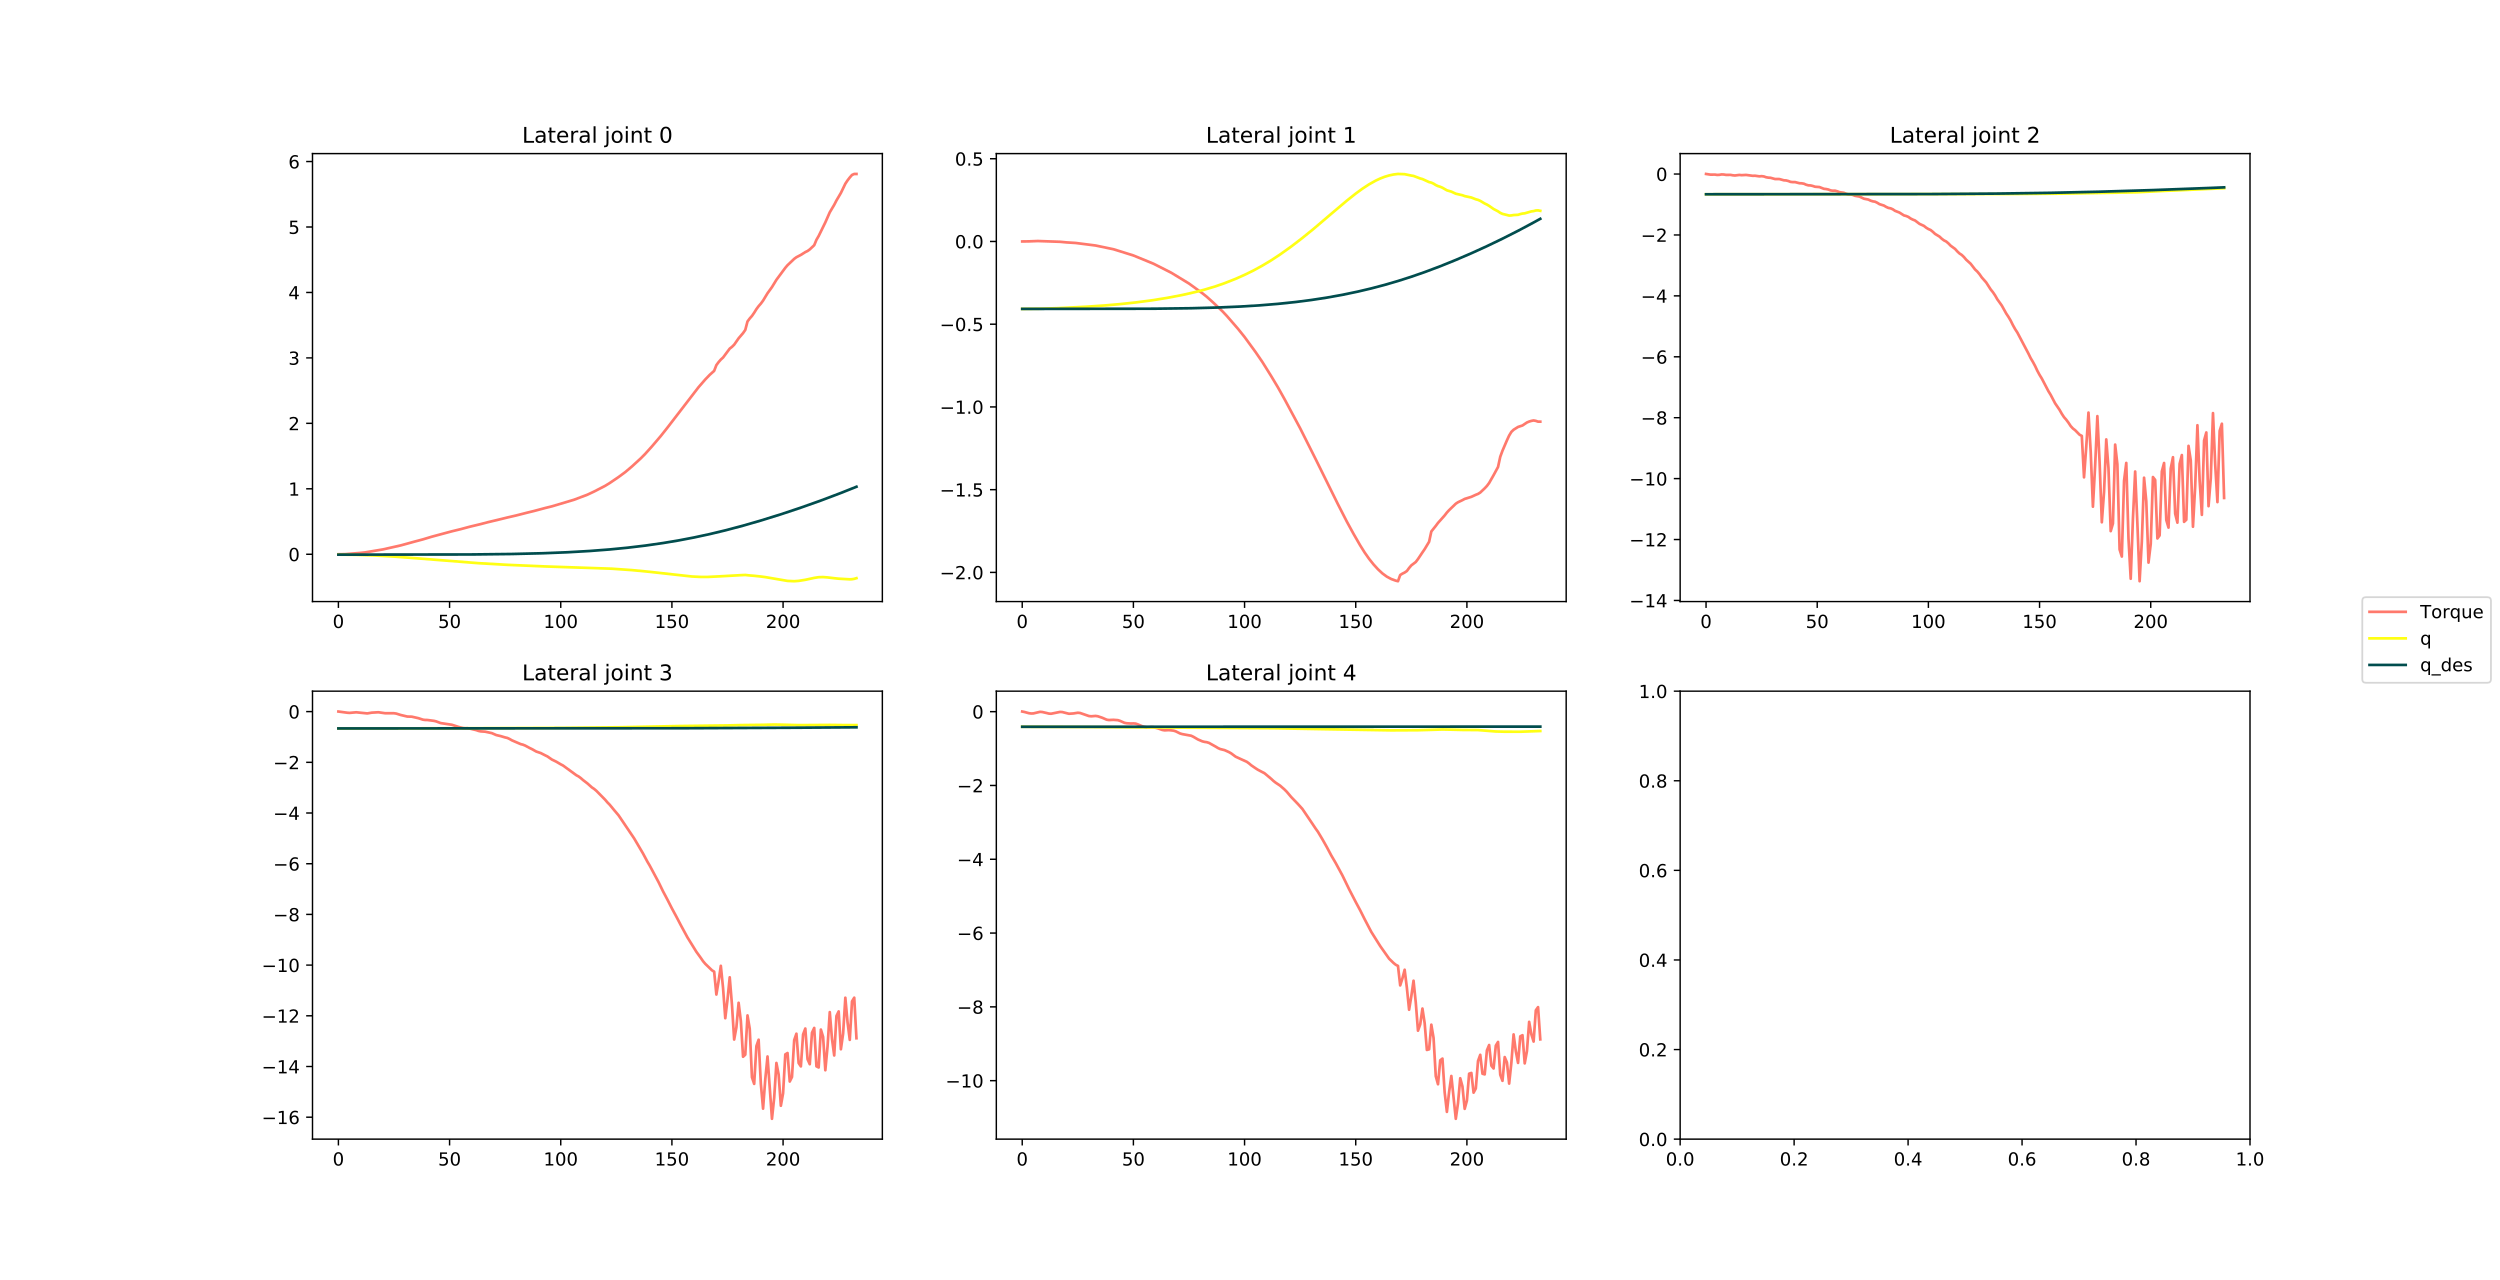 <?xml version="1.0" encoding="utf-8" standalone="no"?>
<!DOCTYPE svg PUBLIC "-//W3C//DTD SVG 1.1//EN"
  "http://www.w3.org/Graphics/SVG/1.1/DTD/svg11.dtd">
<!-- Created with matplotlib (https://matplotlib.org/) -->
<svg height="707.76pt" version="1.1" viewBox="0 0 1382.4 707.76" width="1382.4pt" xmlns="http://www.w3.org/2000/svg" xmlns:xlink="http://www.w3.org/1999/xlink">
 <defs>
  <style type="text/css">
*{stroke-linecap:butt;stroke-linejoin:round;}
  </style>
 </defs>
 <g id="figure_1">
  <g id="patch_1">
   <path d="M 0 707.76 
L 1382.4 707.76 
L 1382.4 0 
L 0 0 
z
" style="fill:#ffffff;"/>
  </g>
  <g id="axes_1">
   <g id="patch_2">
    <path d="M 172.8 332.647 
L 487.906 332.647 
L 487.906 84.931 
L 172.8 84.931 
z
" style="fill:#ffffff;"/>
   </g>
   <g id="matplotlib.axis_1">
    <g id="xtick_1">
     <g id="line2d_1">
      <defs>
       <path d="M 0 0 
L 0 3.5 
" id="mc34b9d191f" style="stroke:#000000;stroke-width:0.8;"/>
      </defs>
      <g>
       <use style="stroke:#000000;stroke-width:0.8;" x="187.123" xlink:href="#mc34b9d191f" y="332.647"/>
      </g>
     </g>
     <g id="text_1">
      <!-- 0 -->
      <defs>
       <path d="M 31.781 66.406 
Q 24.172 66.406 20.328 58.906 
Q 16.5 51.422 16.5 36.375 
Q 16.5 21.391 20.328 13.891 
Q 24.172 6.391 31.781 6.391 
Q 39.453 6.391 43.281 13.891 
Q 47.125 21.391 47.125 36.375 
Q 47.125 51.422 43.281 58.906 
Q 39.453 66.406 31.781 66.406 
z
M 31.781 74.219 
Q 44.047 74.219 50.516 64.516 
Q 56.984 54.828 56.984 36.375 
Q 56.984 17.969 50.516 8.266 
Q 44.047 -1.422 31.781 -1.422 
Q 19.531 -1.422 13.062 8.266 
Q 6.594 17.969 6.594 36.375 
Q 6.594 54.828 13.062 64.516 
Q 19.531 74.219 31.781 74.219 
z
" id="DejaVuSans-48"/>
      </defs>
      <g transform="translate(183.942 347.246)scale(0.1 -0.1)">
       <use xlink:href="#DejaVuSans-48"/>
      </g>
     </g>
    </g>
    <g id="xtick_2">
     <g id="line2d_2">
      <g>
       <use style="stroke:#000000;stroke-width:0.8;" x="248.595" xlink:href="#mc34b9d191f" y="332.647"/>
      </g>
     </g>
     <g id="text_2">
      <!-- 50 -->
      <defs>
       <path d="M 10.797 72.906 
L 49.516 72.906 
L 49.516 64.594 
L 19.828 64.594 
L 19.828 46.734 
Q 21.969 47.469 24.109 47.828 
Q 26.266 48.188 28.422 48.188 
Q 40.625 48.188 47.75 41.5 
Q 54.891 34.812 54.891 23.391 
Q 54.891 11.625 47.562 5.094 
Q 40.234 -1.422 26.906 -1.422 
Q 22.312 -1.422 17.547 -0.641 
Q 12.797 0.141 7.719 1.703 
L 7.719 11.625 
Q 12.109 9.234 16.797 8.062 
Q 21.484 6.891 26.703 6.891 
Q 35.156 6.891 40.078 11.328 
Q 45.016 15.766 45.016 23.391 
Q 45.016 31 40.078 35.438 
Q 35.156 39.891 26.703 39.891 
Q 22.75 39.891 18.812 39.016 
Q 14.891 38.141 10.797 36.281 
z
" id="DejaVuSans-53"/>
      </defs>
      <g transform="translate(242.233 347.246)scale(0.1 -0.1)">
       <use xlink:href="#DejaVuSans-53"/>
       <use x="63.623" xlink:href="#DejaVuSans-48"/>
      </g>
     </g>
    </g>
    <g id="xtick_3">
     <g id="line2d_3">
      <g>
       <use style="stroke:#000000;stroke-width:0.8;" x="310.067" xlink:href="#mc34b9d191f" y="332.647"/>
      </g>
     </g>
     <g id="text_3">
      <!-- 100 -->
      <defs>
       <path d="M 12.406 8.297 
L 28.516 8.297 
L 28.516 63.922 
L 10.984 60.406 
L 10.984 69.391 
L 28.422 72.906 
L 38.281 72.906 
L 38.281 8.297 
L 54.391 8.297 
L 54.391 0 
L 12.406 0 
z
" id="DejaVuSans-49"/>
      </defs>
      <g transform="translate(300.523 347.246)scale(0.1 -0.1)">
       <use xlink:href="#DejaVuSans-49"/>
       <use x="63.623" xlink:href="#DejaVuSans-48"/>
       <use x="127.246" xlink:href="#DejaVuSans-48"/>
      </g>
     </g>
    </g>
    <g id="xtick_4">
     <g id="line2d_4">
      <g>
       <use style="stroke:#000000;stroke-width:0.8;" x="371.539" xlink:href="#mc34b9d191f" y="332.647"/>
      </g>
     </g>
     <g id="text_4">
      <!-- 150 -->
      <g transform="translate(361.995 347.246)scale(0.1 -0.1)">
       <use xlink:href="#DejaVuSans-49"/>
       <use x="63.623" xlink:href="#DejaVuSans-53"/>
       <use x="127.246" xlink:href="#DejaVuSans-48"/>
      </g>
     </g>
    </g>
    <g id="xtick_5">
     <g id="line2d_5">
      <g>
       <use style="stroke:#000000;stroke-width:0.8;" x="433.011" xlink:href="#mc34b9d191f" y="332.647"/>
      </g>
     </g>
     <g id="text_5">
      <!-- 200 -->
      <defs>
       <path d="M 19.188 8.297 
L 53.609 8.297 
L 53.609 0 
L 7.328 0 
L 7.328 8.297 
Q 12.938 14.109 22.625 23.891 
Q 32.328 33.688 34.812 36.531 
Q 39.547 41.844 41.422 45.531 
Q 43.312 49.219 43.312 52.781 
Q 43.312 58.594 39.234 62.25 
Q 35.156 65.922 28.609 65.922 
Q 23.969 65.922 18.812 64.312 
Q 13.672 62.703 7.812 59.422 
L 7.812 69.391 
Q 13.766 71.781 18.938 73 
Q 24.125 74.219 28.422 74.219 
Q 39.75 74.219 46.484 68.547 
Q 53.219 62.891 53.219 53.422 
Q 53.219 48.922 51.531 44.891 
Q 49.859 40.875 45.406 35.406 
Q 44.188 33.984 37.641 27.219 
Q 31.109 20.453 19.188 8.297 
z
" id="DejaVuSans-50"/>
      </defs>
      <g transform="translate(423.468 347.246)scale(0.1 -0.1)">
       <use xlink:href="#DejaVuSans-50"/>
       <use x="63.623" xlink:href="#DejaVuSans-48"/>
       <use x="127.246" xlink:href="#DejaVuSans-48"/>
      </g>
     </g>
    </g>
   </g>
   <g id="matplotlib.axis_2">
    <g id="ytick_1">
     <g id="line2d_6">
      <defs>
       <path d="M 0 0 
L -3.5 0 
" id="m90e558e5a5" style="stroke:#000000;stroke-width:0.8;"/>
      </defs>
      <g>
       <use style="stroke:#000000;stroke-width:0.8;" x="172.8" xlink:href="#m90e558e5a5" y="306.48"/>
      </g>
     </g>
     <g id="text_6">
      <!-- 0 -->
      <g transform="translate(159.438 310.279)scale(0.1 -0.1)">
       <use xlink:href="#DejaVuSans-48"/>
      </g>
     </g>
    </g>
    <g id="ytick_2">
     <g id="line2d_7">
      <g>
       <use style="stroke:#000000;stroke-width:0.8;" x="172.8" xlink:href="#m90e558e5a5" y="270.289"/>
      </g>
     </g>
     <g id="text_7">
      <!-- 1 -->
      <g transform="translate(159.438 274.088)scale(0.1 -0.1)">
       <use xlink:href="#DejaVuSans-49"/>
      </g>
     </g>
    </g>
    <g id="ytick_3">
     <g id="line2d_8">
      <g>
       <use style="stroke:#000000;stroke-width:0.8;" x="172.8" xlink:href="#m90e558e5a5" y="234.098"/>
      </g>
     </g>
     <g id="text_8">
      <!-- 2 -->
      <g transform="translate(159.438 237.897)scale(0.1 -0.1)">
       <use xlink:href="#DejaVuSans-50"/>
      </g>
     </g>
    </g>
    <g id="ytick_4">
     <g id="line2d_9">
      <g>
       <use style="stroke:#000000;stroke-width:0.8;" x="172.8" xlink:href="#m90e558e5a5" y="197.906"/>
      </g>
     </g>
     <g id="text_9">
      <!-- 3 -->
      <defs>
       <path d="M 40.578 39.312 
Q 47.656 37.797 51.625 33 
Q 55.609 28.219 55.609 21.188 
Q 55.609 10.406 48.188 4.484 
Q 40.766 -1.422 27.094 -1.422 
Q 22.516 -1.422 17.656 -0.516 
Q 12.797 0.391 7.625 2.203 
L 7.625 11.719 
Q 11.719 9.328 16.594 8.109 
Q 21.484 6.891 26.812 6.891 
Q 36.078 6.891 40.938 10.547 
Q 45.797 14.203 45.797 21.188 
Q 45.797 27.641 41.281 31.266 
Q 36.766 34.906 28.719 34.906 
L 20.219 34.906 
L 20.219 43.016 
L 29.109 43.016 
Q 36.375 43.016 40.234 45.922 
Q 44.094 48.828 44.094 54.297 
Q 44.094 59.906 40.109 62.906 
Q 36.141 65.922 28.719 65.922 
Q 24.656 65.922 20.016 65.031 
Q 15.375 64.156 9.812 62.312 
L 9.812 71.094 
Q 15.438 72.656 20.344 73.438 
Q 25.25 74.219 29.594 74.219 
Q 40.828 74.219 47.359 69.109 
Q 53.906 64.016 53.906 55.328 
Q 53.906 49.266 50.438 45.094 
Q 46.969 40.922 40.578 39.312 
z
" id="DejaVuSans-51"/>
      </defs>
      <g transform="translate(159.438 201.705)scale(0.1 -0.1)">
       <use xlink:href="#DejaVuSans-51"/>
      </g>
     </g>
    </g>
    <g id="ytick_5">
     <g id="line2d_10">
      <g>
       <use style="stroke:#000000;stroke-width:0.8;" x="172.8" xlink:href="#m90e558e5a5" y="161.715"/>
      </g>
     </g>
     <g id="text_10">
      <!-- 4 -->
      <defs>
       <path d="M 37.797 64.312 
L 12.891 25.391 
L 37.797 25.391 
z
M 35.203 72.906 
L 47.609 72.906 
L 47.609 25.391 
L 58.016 25.391 
L 58.016 17.188 
L 47.609 17.188 
L 47.609 0 
L 37.797 0 
L 37.797 17.188 
L 4.891 17.188 
L 4.891 26.703 
z
" id="DejaVuSans-52"/>
      </defs>
      <g transform="translate(159.438 165.514)scale(0.1 -0.1)">
       <use xlink:href="#DejaVuSans-52"/>
      </g>
     </g>
    </g>
    <g id="ytick_6">
     <g id="line2d_11">
      <g>
       <use style="stroke:#000000;stroke-width:0.8;" x="172.8" xlink:href="#m90e558e5a5" y="125.524"/>
      </g>
     </g>
     <g id="text_11">
      <!-- 5 -->
      <g transform="translate(159.438 129.323)scale(0.1 -0.1)">
       <use xlink:href="#DejaVuSans-53"/>
      </g>
     </g>
    </g>
    <g id="ytick_7">
     <g id="line2d_12">
      <g>
       <use style="stroke:#000000;stroke-width:0.8;" x="172.8" xlink:href="#m90e558e5a5" y="89.332"/>
      </g>
     </g>
     <g id="text_12">
      <!-- 6 -->
      <defs>
       <path d="M 33.016 40.375 
Q 26.375 40.375 22.484 35.828 
Q 18.609 31.297 18.609 23.391 
Q 18.609 15.531 22.484 10.953 
Q 26.375 6.391 33.016 6.391 
Q 39.656 6.391 43.531 10.953 
Q 47.406 15.531 47.406 23.391 
Q 47.406 31.297 43.531 35.828 
Q 39.656 40.375 33.016 40.375 
z
M 52.594 71.297 
L 52.594 62.312 
Q 48.875 64.062 45.094 64.984 
Q 41.312 65.922 37.594 65.922 
Q 27.828 65.922 22.672 59.328 
Q 17.531 52.734 16.797 39.406 
Q 19.672 43.656 24.016 45.922 
Q 28.375 48.188 33.594 48.188 
Q 44.578 48.188 50.953 41.516 
Q 57.328 34.859 57.328 23.391 
Q 57.328 12.156 50.688 5.359 
Q 44.047 -1.422 33.016 -1.422 
Q 20.359 -1.422 13.672 8.266 
Q 6.984 17.969 6.984 36.375 
Q 6.984 53.656 15.188 63.938 
Q 23.391 74.219 37.203 74.219 
Q 40.922 74.219 44.703 73.484 
Q 48.484 72.75 52.594 71.297 
z
" id="DejaVuSans-54"/>
      </defs>
      <g transform="translate(159.438 93.132)scale(0.1 -0.1)">
       <use xlink:href="#DejaVuSans-54"/>
      </g>
     </g>
    </g>
   </g>
   <g id="line2d_13">
    <path clip-path="url(#pe564343f0a)" d="M 187.123 306.48 
L 190.811 306.424 
L 199.417 305.725 
L 201.876 305.449 
L 211.712 303.811 
L 221.547 301.597 
L 225.236 300.589 
L 228.924 299.565 
L 233.842 298.26 
L 238.76 296.776 
L 246.136 294.792 
L 249.825 293.802 
L 254.742 292.606 
L 259.66 291.281 
L 265.807 289.8 
L 269.496 288.829 
L 276.872 287.065 
L 280.561 286.155 
L 285.478 285.018 
L 291.626 283.45 
L 295.314 282.551 
L 301.461 280.91 
L 305.149 279.997 
L 317.444 276.325 
L 324.82 273.54 
L 328.509 271.804 
L 334.656 268.631 
L 337.115 267.12 
L 342.033 263.789 
L 345.721 261.069 
L 349.409 257.957 
L 354.327 253.45 
L 356.786 250.964 
L 360.474 246.864 
L 365.392 241.088 
L 369.08 236.438 
L 386.293 214.072 
L 389.981 209.834 
L 392.44 207.277 
L 394.899 205.066 
L 396.128 201.885 
L 397.358 200.236 
L 398.587 198.829 
L 399.816 197.709 
L 403.505 192.769 
L 404.734 191.815 
L 405.964 190.603 
L 408.422 187.068 
L 410.881 184.194 
L 412.111 182.436 
L 413.34 177.758 
L 414.57 176.103 
L 415.799 174.705 
L 417.029 172.933 
L 418.258 170.95 
L 419.487 169.287 
L 420.717 167.89 
L 421.946 166.221 
L 424.405 162.162 
L 426.864 158.749 
L 429.323 154.725 
L 434.241 148.092 
L 435.47 146.652 
L 439.159 143.143 
L 440.388 142.238 
L 442.847 140.949 
L 445.306 139.396 
L 446.535 138.799 
L 447.765 137.913 
L 450.223 135.587 
L 451.453 132.631 
L 452.682 130.512 
L 456.371 122.981 
L 458.83 117.403 
L 461.288 113.254 
L 462.518 110.867 
L 464.977 106.69 
L 467.436 101.588 
L 468.665 99.74 
L 469.895 98.138 
L 471.124 96.741 
L 472.353 96.191 
L 473.583 96.197 
L 473.583 96.197 
" style="fill:none;stroke:#ff796c;stroke-linecap:square;stroke-width:1.5;"/>
   </g>
   <g id="line2d_14">
    <path clip-path="url(#pe564343f0a)" d="M 187.123 306.702 
L 196.959 306.808 
L 206.794 307.138 
L 217.859 307.768 
L 230.153 308.701 
L 264.578 311.415 
L 280.561 312.332 
L 301.461 313.22 
L 338.344 314.477 
L 349.409 315.249 
L 359.245 316.2 
L 382.604 318.786 
L 387.522 319.024 
L 391.21 319.025 
L 397.358 318.728 
L 409.652 318.048 
L 412.111 317.937 
L 414.57 318.202 
L 417.029 318.395 
L 420.717 318.797 
L 423.176 319.117 
L 435.47 321.222 
L 439.159 321.387 
L 441.617 321.205 
L 445.306 320.611 
L 450.223 319.551 
L 452.682 319.166 
L 455.141 319.105 
L 457.6 319.292 
L 461.288 319.729 
L 463.747 319.992 
L 469.895 320.342 
L 471.124 320.28 
L 472.353 320.073 
L 473.583 319.701 
L 473.583 319.701 
" style="fill:none;stroke:#ffff14;stroke-linecap:square;stroke-width:1.5;"/>
   </g>
   <g id="line2d_15">
    <path clip-path="url(#pe564343f0a)" d="M 187.123 306.703 
L 260.889 306.592 
L 283.019 306.338 
L 300.232 305.921 
L 313.755 305.382 
L 326.05 304.677 
L 337.115 303.825 
L 346.95 302.866 
L 356.786 301.693 
L 366.621 300.282 
L 375.228 298.84 
L 383.834 297.192 
L 392.44 295.336 
L 401.046 293.271 
L 410.881 290.669 
L 420.717 287.83 
L 431.782 284.386 
L 442.847 280.701 
L 453.912 276.772 
L 464.977 272.589 
L 473.583 269.154 
L 473.583 269.154 
" style="fill:none;stroke:#014d4e;stroke-linecap:square;stroke-width:1.5;"/>
   </g>
   <g id="patch_3">
    <path d="M 172.8 332.647 
L 172.8 84.931 
" style="fill:none;stroke:#000000;stroke-linecap:square;stroke-linejoin:miter;stroke-width:0.8;"/>
   </g>
   <g id="patch_4">
    <path d="M 487.906 332.647 
L 487.906 84.931 
" style="fill:none;stroke:#000000;stroke-linecap:square;stroke-linejoin:miter;stroke-width:0.8;"/>
   </g>
   <g id="patch_5">
    <path d="M 172.8 332.647 
L 487.906 332.647 
" style="fill:none;stroke:#000000;stroke-linecap:square;stroke-linejoin:miter;stroke-width:0.8;"/>
   </g>
   <g id="patch_6">
    <path d="M 172.8 84.931 
L 487.906 84.931 
" style="fill:none;stroke:#000000;stroke-linecap:square;stroke-linejoin:miter;stroke-width:0.8;"/>
   </g>
   <g id="text_13">
    <!-- Lateral joint 0 -->
    <defs>
     <path d="M 9.812 72.906 
L 19.672 72.906 
L 19.672 8.297 
L 55.172 8.297 
L 55.172 0 
L 9.812 0 
z
" id="DejaVuSans-76"/>
     <path d="M 34.281 27.484 
Q 23.391 27.484 19.188 25 
Q 14.984 22.516 14.984 16.5 
Q 14.984 11.719 18.141 8.906 
Q 21.297 6.109 26.703 6.109 
Q 34.188 6.109 38.703 11.406 
Q 43.219 16.703 43.219 25.484 
L 43.219 27.484 
z
M 52.203 31.203 
L 52.203 0 
L 43.219 0 
L 43.219 8.297 
Q 40.141 3.328 35.547 0.953 
Q 30.953 -1.422 24.312 -1.422 
Q 15.922 -1.422 10.953 3.297 
Q 6 8.016 6 15.922 
Q 6 25.141 12.172 29.828 
Q 18.359 34.516 30.609 34.516 
L 43.219 34.516 
L 43.219 35.406 
Q 43.219 41.609 39.141 45 
Q 35.062 48.391 27.688 48.391 
Q 23 48.391 18.547 47.266 
Q 14.109 46.141 10.016 43.891 
L 10.016 52.203 
Q 14.938 54.109 19.578 55.047 
Q 24.219 56 28.609 56 
Q 40.484 56 46.344 49.844 
Q 52.203 43.703 52.203 31.203 
z
" id="DejaVuSans-97"/>
     <path d="M 18.312 70.219 
L 18.312 54.688 
L 36.812 54.688 
L 36.812 47.703 
L 18.312 47.703 
L 18.312 18.016 
Q 18.312 11.328 20.141 9.422 
Q 21.969 7.516 27.594 7.516 
L 36.812 7.516 
L 36.812 0 
L 27.594 0 
Q 17.188 0 13.234 3.875 
Q 9.281 7.766 9.281 18.016 
L 9.281 47.703 
L 2.688 47.703 
L 2.688 54.688 
L 9.281 54.688 
L 9.281 70.219 
z
" id="DejaVuSans-116"/>
     <path d="M 56.203 29.594 
L 56.203 25.203 
L 14.891 25.203 
Q 15.484 15.922 20.484 11.062 
Q 25.484 6.203 34.422 6.203 
Q 39.594 6.203 44.453 7.469 
Q 49.312 8.734 54.109 11.281 
L 54.109 2.781 
Q 49.266 0.734 44.188 -0.344 
Q 39.109 -1.422 33.891 -1.422 
Q 20.797 -1.422 13.156 6.188 
Q 5.516 13.812 5.516 26.812 
Q 5.516 40.234 12.766 48.109 
Q 20.016 56 32.328 56 
Q 43.359 56 49.781 48.891 
Q 56.203 41.797 56.203 29.594 
z
M 47.219 32.234 
Q 47.125 39.594 43.094 43.984 
Q 39.062 48.391 32.422 48.391 
Q 24.906 48.391 20.391 44.141 
Q 15.875 39.891 15.188 32.172 
z
" id="DejaVuSans-101"/>
     <path d="M 41.109 46.297 
Q 39.594 47.172 37.812 47.578 
Q 36.031 48 33.891 48 
Q 26.266 48 22.188 43.047 
Q 18.109 38.094 18.109 28.812 
L 18.109 0 
L 9.078 0 
L 9.078 54.688 
L 18.109 54.688 
L 18.109 46.188 
Q 20.953 51.172 25.484 53.578 
Q 30.031 56 36.531 56 
Q 37.453 56 38.578 55.875 
Q 39.703 55.766 41.062 55.516 
z
" id="DejaVuSans-114"/>
     <path d="M 9.422 75.984 
L 18.406 75.984 
L 18.406 0 
L 9.422 0 
z
" id="DejaVuSans-108"/>
     <path id="DejaVuSans-32"/>
     <path d="M 9.422 54.688 
L 18.406 54.688 
L 18.406 -0.984 
Q 18.406 -11.422 14.422 -16.109 
Q 10.453 -20.797 1.609 -20.797 
L -1.812 -20.797 
L -1.812 -13.188 
L 0.594 -13.188 
Q 5.719 -13.188 7.562 -10.812 
Q 9.422 -8.453 9.422 -0.984 
z
M 9.422 75.984 
L 18.406 75.984 
L 18.406 64.594 
L 9.422 64.594 
z
" id="DejaVuSans-106"/>
     <path d="M 30.609 48.391 
Q 23.391 48.391 19.188 42.75 
Q 14.984 37.109 14.984 27.297 
Q 14.984 17.484 19.156 11.844 
Q 23.344 6.203 30.609 6.203 
Q 37.797 6.203 41.984 11.859 
Q 46.188 17.531 46.188 27.297 
Q 46.188 37.016 41.984 42.703 
Q 37.797 48.391 30.609 48.391 
z
M 30.609 56 
Q 42.328 56 49.016 48.375 
Q 55.719 40.766 55.719 27.297 
Q 55.719 13.875 49.016 6.219 
Q 42.328 -1.422 30.609 -1.422 
Q 18.844 -1.422 12.172 6.219 
Q 5.516 13.875 5.516 27.297 
Q 5.516 40.766 12.172 48.375 
Q 18.844 56 30.609 56 
z
" id="DejaVuSans-111"/>
     <path d="M 9.422 54.688 
L 18.406 54.688 
L 18.406 0 
L 9.422 0 
z
M 9.422 75.984 
L 18.406 75.984 
L 18.406 64.594 
L 9.422 64.594 
z
" id="DejaVuSans-105"/>
     <path d="M 54.891 33.016 
L 54.891 0 
L 45.906 0 
L 45.906 32.719 
Q 45.906 40.484 42.875 44.328 
Q 39.844 48.188 33.797 48.188 
Q 26.516 48.188 22.312 43.547 
Q 18.109 38.922 18.109 30.906 
L 18.109 0 
L 9.078 0 
L 9.078 54.688 
L 18.109 54.688 
L 18.109 46.188 
Q 21.344 51.125 25.703 53.562 
Q 30.078 56 35.797 56 
Q 45.219 56 50.047 50.172 
Q 54.891 44.344 54.891 33.016 
z
" id="DejaVuSans-110"/>
    </defs>
    <g transform="translate(288.688 78.931)scale(0.12 -0.12)">
     <use xlink:href="#DejaVuSans-76"/>
     <use x="55.713" xlink:href="#DejaVuSans-97"/>
     <use x="116.992" xlink:href="#DejaVuSans-116"/>
     <use x="156.201" xlink:href="#DejaVuSans-101"/>
     <use x="217.725" xlink:href="#DejaVuSans-114"/>
     <use x="258.838" xlink:href="#DejaVuSans-97"/>
     <use x="320.117" xlink:href="#DejaVuSans-108"/>
     <use x="347.9" xlink:href="#DejaVuSans-32"/>
     <use x="379.688" xlink:href="#DejaVuSans-106"/>
     <use x="407.471" xlink:href="#DejaVuSans-111"/>
     <use x="468.652" xlink:href="#DejaVuSans-105"/>
     <use x="496.436" xlink:href="#DejaVuSans-110"/>
     <use x="559.814" xlink:href="#DejaVuSans-116"/>
     <use x="599.023" xlink:href="#DejaVuSans-32"/>
     <use x="630.811" xlink:href="#DejaVuSans-48"/>
    </g>
   </g>
  </g>
  <g id="axes_2">
   <g id="patch_7">
    <path d="M 550.927 332.647 
L 866.033 332.647 
L 866.033 84.931 
L 550.927 84.931 
z
" style="fill:#ffffff;"/>
   </g>
   <g id="matplotlib.axis_3">
    <g id="xtick_6">
     <g id="line2d_16">
      <g>
       <use style="stroke:#000000;stroke-width:0.8;" x="565.25" xlink:href="#mc34b9d191f" y="332.647"/>
      </g>
     </g>
     <g id="text_14">
      <!-- 0 -->
      <g transform="translate(562.069 347.246)scale(0.1 -0.1)">
       <use xlink:href="#DejaVuSans-48"/>
      </g>
     </g>
    </g>
    <g id="xtick_7">
     <g id="line2d_17">
      <g>
       <use style="stroke:#000000;stroke-width:0.8;" x="626.722" xlink:href="#mc34b9d191f" y="332.647"/>
      </g>
     </g>
     <g id="text_15">
      <!-- 50 -->
      <g transform="translate(620.36 347.246)scale(0.1 -0.1)">
       <use xlink:href="#DejaVuSans-53"/>
       <use x="63.623" xlink:href="#DejaVuSans-48"/>
      </g>
     </g>
    </g>
    <g id="xtick_8">
     <g id="line2d_18">
      <g>
       <use style="stroke:#000000;stroke-width:0.8;" x="688.194" xlink:href="#mc34b9d191f" y="332.647"/>
      </g>
     </g>
     <g id="text_16">
      <!-- 100 -->
      <g transform="translate(678.65 347.246)scale(0.1 -0.1)">
       <use xlink:href="#DejaVuSans-49"/>
       <use x="63.623" xlink:href="#DejaVuSans-48"/>
       <use x="127.246" xlink:href="#DejaVuSans-48"/>
      </g>
     </g>
    </g>
    <g id="xtick_9">
     <g id="line2d_19">
      <g>
       <use style="stroke:#000000;stroke-width:0.8;" x="749.666" xlink:href="#mc34b9d191f" y="332.647"/>
      </g>
     </g>
     <g id="text_17">
      <!-- 150 -->
      <g transform="translate(740.123 347.246)scale(0.1 -0.1)">
       <use xlink:href="#DejaVuSans-49"/>
       <use x="63.623" xlink:href="#DejaVuSans-53"/>
       <use x="127.246" xlink:href="#DejaVuSans-48"/>
      </g>
     </g>
    </g>
    <g id="xtick_10">
     <g id="line2d_20">
      <g>
       <use style="stroke:#000000;stroke-width:0.8;" x="811.138" xlink:href="#mc34b9d191f" y="332.647"/>
      </g>
     </g>
     <g id="text_18">
      <!-- 200 -->
      <g transform="translate(801.595 347.246)scale(0.1 -0.1)">
       <use xlink:href="#DejaVuSans-50"/>
       <use x="63.623" xlink:href="#DejaVuSans-48"/>
       <use x="127.246" xlink:href="#DejaVuSans-48"/>
      </g>
     </g>
    </g>
   </g>
   <g id="matplotlib.axis_4">
    <g id="ytick_8">
     <g id="line2d_21">
      <g>
       <use style="stroke:#000000;stroke-width:0.8;" x="550.927" xlink:href="#m90e558e5a5" y="316.511"/>
      </g>
     </g>
     <g id="text_19">
      <!-- −2.0 -->
      <defs>
       <path d="M 10.594 35.5 
L 73.188 35.5 
L 73.188 27.203 
L 10.594 27.203 
z
" id="DejaVuSans-8722"/>
       <path d="M 10.688 12.406 
L 21 12.406 
L 21 0 
L 10.688 0 
z
" id="DejaVuSans-46"/>
      </defs>
      <g transform="translate(519.644 320.31)scale(0.1 -0.1)">
       <use xlink:href="#DejaVuSans-8722"/>
       <use x="83.789" xlink:href="#DejaVuSans-50"/>
       <use x="147.412" xlink:href="#DejaVuSans-46"/>
       <use x="179.199" xlink:href="#DejaVuSans-48"/>
      </g>
     </g>
    </g>
    <g id="ytick_9">
     <g id="line2d_22">
      <g>
       <use style="stroke:#000000;stroke-width:0.8;" x="550.927" xlink:href="#m90e558e5a5" y="270.763"/>
      </g>
     </g>
     <g id="text_20">
      <!-- −1.5 -->
      <g transform="translate(519.644 274.562)scale(0.1 -0.1)">
       <use xlink:href="#DejaVuSans-8722"/>
       <use x="83.789" xlink:href="#DejaVuSans-49"/>
       <use x="147.412" xlink:href="#DejaVuSans-46"/>
       <use x="179.199" xlink:href="#DejaVuSans-53"/>
      </g>
     </g>
    </g>
    <g id="ytick_10">
     <g id="line2d_23">
      <g>
       <use style="stroke:#000000;stroke-width:0.8;" x="550.927" xlink:href="#m90e558e5a5" y="225.015"/>
      </g>
     </g>
     <g id="text_21">
      <!-- −1.0 -->
      <g transform="translate(519.644 228.814)scale(0.1 -0.1)">
       <use xlink:href="#DejaVuSans-8722"/>
       <use x="83.789" xlink:href="#DejaVuSans-49"/>
       <use x="147.412" xlink:href="#DejaVuSans-46"/>
       <use x="179.199" xlink:href="#DejaVuSans-48"/>
      </g>
     </g>
    </g>
    <g id="ytick_11">
     <g id="line2d_24">
      <g>
       <use style="stroke:#000000;stroke-width:0.8;" x="550.927" xlink:href="#m90e558e5a5" y="179.267"/>
      </g>
     </g>
     <g id="text_22">
      <!-- −0.5 -->
      <g transform="translate(519.644 183.066)scale(0.1 -0.1)">
       <use xlink:href="#DejaVuSans-8722"/>
       <use x="83.789" xlink:href="#DejaVuSans-48"/>
       <use x="147.412" xlink:href="#DejaVuSans-46"/>
       <use x="179.199" xlink:href="#DejaVuSans-53"/>
      </g>
     </g>
    </g>
    <g id="ytick_12">
     <g id="line2d_25">
      <g>
       <use style="stroke:#000000;stroke-width:0.8;" x="550.927" xlink:href="#m90e558e5a5" y="133.518"/>
      </g>
     </g>
     <g id="text_23">
      <!-- 0.0 -->
      <g transform="translate(528.024 137.318)scale(0.1 -0.1)">
       <use xlink:href="#DejaVuSans-48"/>
       <use x="63.623" xlink:href="#DejaVuSans-46"/>
       <use x="95.41" xlink:href="#DejaVuSans-48"/>
      </g>
     </g>
    </g>
    <g id="ytick_13">
     <g id="line2d_26">
      <g>
       <use style="stroke:#000000;stroke-width:0.8;" x="550.927" xlink:href="#m90e558e5a5" y="87.77"/>
      </g>
     </g>
     <g id="text_24">
      <!-- 0.5 -->
      <g transform="translate(528.024 91.569)scale(0.1 -0.1)">
       <use xlink:href="#DejaVuSans-48"/>
       <use x="63.623" xlink:href="#DejaVuSans-46"/>
       <use x="95.41" xlink:href="#DejaVuSans-53"/>
      </g>
     </g>
    </g>
   </g>
   <g id="line2d_27">
    <path clip-path="url(#p7847868ec2)" d="M 565.25 133.518 
L 568.938 133.467 
L 573.856 133.276 
L 586.151 133.702 
L 589.839 134.045 
L 594.757 134.347 
L 605.822 135.759 
L 615.657 137.812 
L 619.345 138.951 
L 626.722 141.267 
L 637.787 145.809 
L 647.623 150.792 
L 657.458 156.779 
L 664.835 162.137 
L 667.294 164.1 
L 670.982 167.422 
L 675.9 172.066 
L 678.359 174.673 
L 684.506 181.748 
L 688.194 186.346 
L 694.341 194.765 
L 698.03 200.157 
L 702.948 208.026 
L 706.636 214.177 
L 710.324 220.77 
L 718.93 236.817 
L 727.536 253.951 
L 739.831 278.829 
L 744.749 288.434 
L 748.437 295.182 
L 752.125 301.569 
L 754.584 305.493 
L 757.043 309.006 
L 759.502 312.087 
L 761.961 314.784 
L 764.42 317.073 
L 766.878 318.878 
L 769.337 320.189 
L 771.796 321.077 
L 773.026 321.387 
L 774.255 317.961 
L 775.485 317.194 
L 776.714 316.586 
L 777.943 315.748 
L 779.173 314.084 
L 780.402 312.637 
L 782.861 310.757 
L 784.091 309.135 
L 786.55 305.447 
L 787.779 303.665 
L 790.238 299.57 
L 791.467 293.878 
L 793.926 290.8 
L 795.156 289.151 
L 798.844 285.007 
L 800.073 283.422 
L 801.303 282.076 
L 804.991 278.529 
L 806.221 277.718 
L 808.679 276.551 
L 809.909 275.883 
L 813.597 274.731 
L 816.056 273.594 
L 817.286 273.115 
L 818.515 272.358 
L 820.974 270.026 
L 822.203 268.719 
L 823.433 267.071 
L 825.892 262.753 
L 828.351 258.226 
L 829.58 252.568 
L 830.809 249.234 
L 833.268 243.503 
L 834.498 240.839 
L 835.727 238.811 
L 836.957 237.63 
L 839.416 236.089 
L 841.874 235.271 
L 844.333 233.614 
L 845.563 233.098 
L 846.792 232.734 
L 848.022 232.495 
L 849.251 232.723 
L 850.481 233.157 
L 851.71 233.16 
L 851.71 233.16 
" style="fill:none;stroke:#ff796c;stroke-linecap:square;stroke-width:1.5;"/>
   </g>
   <g id="line2d_28">
    <path clip-path="url(#p7847868ec2)" d="M 565.25 170.815 
L 575.086 170.717 
L 584.921 170.403 
L 600.904 169.589 
L 610.739 168.915 
L 619.345 168.16 
L 627.952 167.242 
L 636.558 166.123 
L 645.164 164.754 
L 653.77 163.112 
L 661.146 161.443 
L 666.064 160.158 
L 672.211 158.304 
L 677.129 156.594 
L 683.276 154.178 
L 688.194 151.986 
L 693.112 149.574 
L 698.03 146.885 
L 702.948 143.934 
L 707.865 140.693 
L 714.012 136.31 
L 720.16 131.582 
L 726.307 126.595 
L 736.142 118.224 
L 744.749 110.948 
L 749.666 107.042 
L 753.355 104.347 
L 757.043 101.937 
L 760.731 99.868 
L 763.19 98.715 
L 765.649 97.762 
L 768.108 97.021 
L 770.567 96.494 
L 773.026 96.191 
L 775.485 96.271 
L 776.714 96.324 
L 780.402 97.085 
L 781.632 97.285 
L 785.32 98.686 
L 786.55 99.013 
L 790.238 100.696 
L 791.467 100.979 
L 792.697 101.555 
L 793.926 102.328 
L 795.156 102.907 
L 796.385 103.28 
L 797.615 103.811 
L 800.073 105.239 
L 802.532 105.968 
L 804.991 107.117 
L 808.679 107.958 
L 809.909 108.434 
L 813.597 109.223 
L 816.056 110.194 
L 817.286 110.525 
L 818.515 111.063 
L 820.974 112.531 
L 822.203 113.106 
L 823.433 113.84 
L 825.892 115.565 
L 828.351 116.861 
L 829.58 117.7 
L 830.809 118.27 
L 833.268 118.877 
L 834.498 119.201 
L 835.727 119.129 
L 836.957 118.908 
L 839.416 118.787 
L 840.645 118.376 
L 841.874 118.09 
L 843.104 117.967 
L 846.792 116.897 
L 848.022 116.726 
L 849.251 116.39 
L 850.481 116.324 
L 851.71 116.577 
L 851.71 116.577 
" style="fill:none;stroke:#ffff14;stroke-linecap:square;stroke-width:1.5;"/>
   </g>
   <g id="line2d_29">
    <path clip-path="url(#p7847868ec2)" d="M 565.25 170.814 
L 637.787 170.709 
L 658.688 170.441 
L 673.441 170.044 
L 685.735 169.514 
L 696.8 168.831 
L 706.636 168.024 
L 716.471 166.995 
L 725.077 165.889 
L 733.684 164.571 
L 742.29 163.022 
L 750.896 161.227 
L 758.272 159.48 
L 765.649 157.533 
L 773.026 155.382 
L 780.402 153.026 
L 787.779 150.464 
L 796.385 147.227 
L 804.991 143.744 
L 813.597 140.04 
L 822.203 136.122 
L 830.809 131.98 
L 839.416 127.615 
L 848.022 123.03 
L 851.71 120.998 
L 851.71 120.998 
" style="fill:none;stroke:#014d4e;stroke-linecap:square;stroke-width:1.5;"/>
   </g>
   <g id="patch_8">
    <path d="M 550.927 332.647 
L 550.927 84.931 
" style="fill:none;stroke:#000000;stroke-linecap:square;stroke-linejoin:miter;stroke-width:0.8;"/>
   </g>
   <g id="patch_9">
    <path d="M 866.033 332.647 
L 866.033 84.931 
" style="fill:none;stroke:#000000;stroke-linecap:square;stroke-linejoin:miter;stroke-width:0.8;"/>
   </g>
   <g id="patch_10">
    <path d="M 550.927 332.647 
L 866.033 332.647 
" style="fill:none;stroke:#000000;stroke-linecap:square;stroke-linejoin:miter;stroke-width:0.8;"/>
   </g>
   <g id="patch_11">
    <path d="M 550.927 84.931 
L 866.033 84.931 
" style="fill:none;stroke:#000000;stroke-linecap:square;stroke-linejoin:miter;stroke-width:0.8;"/>
   </g>
   <g id="text_25">
    <!-- Lateral joint 1 -->
    <g transform="translate(666.815 78.931)scale(0.12 -0.12)">
     <use xlink:href="#DejaVuSans-76"/>
     <use x="55.713" xlink:href="#DejaVuSans-97"/>
     <use x="116.992" xlink:href="#DejaVuSans-116"/>
     <use x="156.201" xlink:href="#DejaVuSans-101"/>
     <use x="217.725" xlink:href="#DejaVuSans-114"/>
     <use x="258.838" xlink:href="#DejaVuSans-97"/>
     <use x="320.117" xlink:href="#DejaVuSans-108"/>
     <use x="347.9" xlink:href="#DejaVuSans-32"/>
     <use x="379.688" xlink:href="#DejaVuSans-106"/>
     <use x="407.471" xlink:href="#DejaVuSans-111"/>
     <use x="468.652" xlink:href="#DejaVuSans-105"/>
     <use x="496.436" xlink:href="#DejaVuSans-110"/>
     <use x="559.814" xlink:href="#DejaVuSans-116"/>
     <use x="599.023" xlink:href="#DejaVuSans-32"/>
     <use x="630.811" xlink:href="#DejaVuSans-49"/>
    </g>
   </g>
  </g>
  <g id="axes_3">
   <g id="patch_12">
    <path d="M 929.054 332.647 
L 1244.16 332.647 
L 1244.16 84.931 
L 929.054 84.931 
z
" style="fill:#ffffff;"/>
   </g>
   <g id="matplotlib.axis_5">
    <g id="xtick_11">
     <g id="line2d_30">
      <g>
       <use style="stroke:#000000;stroke-width:0.8;" x="943.377" xlink:href="#mc34b9d191f" y="332.647"/>
      </g>
     </g>
     <g id="text_26">
      <!-- 0 -->
      <g transform="translate(940.196 347.246)scale(0.1 -0.1)">
       <use xlink:href="#DejaVuSans-48"/>
      </g>
     </g>
    </g>
    <g id="xtick_12">
     <g id="line2d_31">
      <g>
       <use style="stroke:#000000;stroke-width:0.8;" x="1004.849" xlink:href="#mc34b9d191f" y="332.647"/>
      </g>
     </g>
     <g id="text_27">
      <!-- 50 -->
      <g transform="translate(998.487 347.246)scale(0.1 -0.1)">
       <use xlink:href="#DejaVuSans-53"/>
       <use x="63.623" xlink:href="#DejaVuSans-48"/>
      </g>
     </g>
    </g>
    <g id="xtick_13">
     <g id="line2d_32">
      <g>
       <use style="stroke:#000000;stroke-width:0.8;" x="1066.321" xlink:href="#mc34b9d191f" y="332.647"/>
      </g>
     </g>
     <g id="text_28">
      <!-- 100 -->
      <g transform="translate(1056.778 347.246)scale(0.1 -0.1)">
       <use xlink:href="#DejaVuSans-49"/>
       <use x="63.623" xlink:href="#DejaVuSans-48"/>
       <use x="127.246" xlink:href="#DejaVuSans-48"/>
      </g>
     </g>
    </g>
    <g id="xtick_14">
     <g id="line2d_33">
      <g>
       <use style="stroke:#000000;stroke-width:0.8;" x="1127.793" xlink:href="#mc34b9d191f" y="332.647"/>
      </g>
     </g>
     <g id="text_29">
      <!-- 150 -->
      <g transform="translate(1118.25 347.246)scale(0.1 -0.1)">
       <use xlink:href="#DejaVuSans-49"/>
       <use x="63.623" xlink:href="#DejaVuSans-53"/>
       <use x="127.246" xlink:href="#DejaVuSans-48"/>
      </g>
     </g>
    </g>
    <g id="xtick_15">
     <g id="line2d_34">
      <g>
       <use style="stroke:#000000;stroke-width:0.8;" x="1189.265" xlink:href="#mc34b9d191f" y="332.647"/>
      </g>
     </g>
     <g id="text_30">
      <!-- 200 -->
      <g transform="translate(1179.722 347.246)scale(0.1 -0.1)">
       <use xlink:href="#DejaVuSans-50"/>
       <use x="63.623" xlink:href="#DejaVuSans-48"/>
       <use x="127.246" xlink:href="#DejaVuSans-48"/>
      </g>
     </g>
    </g>
   </g>
   <g id="matplotlib.axis_6">
    <g id="ytick_14">
     <g id="line2d_35">
      <g>
       <use style="stroke:#000000;stroke-width:0.8;" x="929.054" xlink:href="#m90e558e5a5" y="332.023"/>
      </g>
     </g>
     <g id="text_31">
      <!-- −14 -->
      <g transform="translate(900.949 335.822)scale(0.1 -0.1)">
       <use xlink:href="#DejaVuSans-8722"/>
       <use x="83.789" xlink:href="#DejaVuSans-49"/>
       <use x="147.412" xlink:href="#DejaVuSans-52"/>
      </g>
     </g>
    </g>
    <g id="ytick_15">
     <g id="line2d_36">
      <g>
       <use style="stroke:#000000;stroke-width:0.8;" x="929.054" xlink:href="#m90e558e5a5" y="298.339"/>
      </g>
     </g>
     <g id="text_32">
      <!-- −12 -->
      <g transform="translate(900.949 302.139)scale(0.1 -0.1)">
       <use xlink:href="#DejaVuSans-8722"/>
       <use x="83.789" xlink:href="#DejaVuSans-49"/>
       <use x="147.412" xlink:href="#DejaVuSans-50"/>
      </g>
     </g>
    </g>
    <g id="ytick_16">
     <g id="line2d_37">
      <g>
       <use style="stroke:#000000;stroke-width:0.8;" x="929.054" xlink:href="#m90e558e5a5" y="264.656"/>
      </g>
     </g>
     <g id="text_33">
      <!-- −10 -->
      <g transform="translate(900.949 268.455)scale(0.1 -0.1)">
       <use xlink:href="#DejaVuSans-8722"/>
       <use x="83.789" xlink:href="#DejaVuSans-49"/>
       <use x="147.412" xlink:href="#DejaVuSans-48"/>
      </g>
     </g>
    </g>
    <g id="ytick_17">
     <g id="line2d_38">
      <g>
       <use style="stroke:#000000;stroke-width:0.8;" x="929.054" xlink:href="#m90e558e5a5" y="230.972"/>
      </g>
     </g>
     <g id="text_34">
      <!-- −8 -->
      <defs>
       <path d="M 31.781 34.625 
Q 24.75 34.625 20.719 30.859 
Q 16.703 27.094 16.703 20.516 
Q 16.703 13.922 20.719 10.156 
Q 24.75 6.391 31.781 6.391 
Q 38.812 6.391 42.859 10.172 
Q 46.922 13.969 46.922 20.516 
Q 46.922 27.094 42.891 30.859 
Q 38.875 34.625 31.781 34.625 
z
M 21.922 38.812 
Q 15.578 40.375 12.031 44.719 
Q 8.5 49.078 8.5 55.328 
Q 8.5 64.062 14.719 69.141 
Q 20.953 74.219 31.781 74.219 
Q 42.672 74.219 48.875 69.141 
Q 55.078 64.062 55.078 55.328 
Q 55.078 49.078 51.531 44.719 
Q 48 40.375 41.703 38.812 
Q 48.828 37.156 52.797 32.312 
Q 56.781 27.484 56.781 20.516 
Q 56.781 9.906 50.312 4.234 
Q 43.844 -1.422 31.781 -1.422 
Q 19.734 -1.422 13.25 4.234 
Q 6.781 9.906 6.781 20.516 
Q 6.781 27.484 10.781 32.312 
Q 14.797 37.156 21.922 38.812 
z
M 18.312 54.391 
Q 18.312 48.734 21.844 45.562 
Q 25.391 42.391 31.781 42.391 
Q 38.141 42.391 41.719 45.562 
Q 45.312 48.734 45.312 54.391 
Q 45.312 60.062 41.719 63.234 
Q 38.141 66.406 31.781 66.406 
Q 25.391 66.406 21.844 63.234 
Q 18.312 60.062 18.312 54.391 
z
" id="DejaVuSans-56"/>
      </defs>
      <g transform="translate(907.312 234.772)scale(0.1 -0.1)">
       <use xlink:href="#DejaVuSans-8722"/>
       <use x="83.789" xlink:href="#DejaVuSans-56"/>
      </g>
     </g>
    </g>
    <g id="ytick_18">
     <g id="line2d_39">
      <g>
       <use style="stroke:#000000;stroke-width:0.8;" x="929.054" xlink:href="#m90e558e5a5" y="197.289"/>
      </g>
     </g>
     <g id="text_35">
      <!-- −6 -->
      <g transform="translate(907.312 201.088)scale(0.1 -0.1)">
       <use xlink:href="#DejaVuSans-8722"/>
       <use x="83.789" xlink:href="#DejaVuSans-54"/>
      </g>
     </g>
    </g>
    <g id="ytick_19">
     <g id="line2d_40">
      <g>
       <use style="stroke:#000000;stroke-width:0.8;" x="929.054" xlink:href="#m90e558e5a5" y="163.605"/>
      </g>
     </g>
     <g id="text_36">
      <!-- −4 -->
      <g transform="translate(907.312 167.404)scale(0.1 -0.1)">
       <use xlink:href="#DejaVuSans-8722"/>
       <use x="83.789" xlink:href="#DejaVuSans-52"/>
      </g>
     </g>
    </g>
    <g id="ytick_20">
     <g id="line2d_41">
      <g>
       <use style="stroke:#000000;stroke-width:0.8;" x="929.054" xlink:href="#m90e558e5a5" y="129.922"/>
      </g>
     </g>
     <g id="text_37">
      <!-- −2 -->
      <g transform="translate(907.312 133.721)scale(0.1 -0.1)">
       <use xlink:href="#DejaVuSans-8722"/>
       <use x="83.789" xlink:href="#DejaVuSans-50"/>
      </g>
     </g>
    </g>
    <g id="ytick_21">
     <g id="line2d_42">
      <g>
       <use style="stroke:#000000;stroke-width:0.8;" x="929.054" xlink:href="#m90e558e5a5" y="96.238"/>
      </g>
     </g>
     <g id="text_38">
      <!-- 0 -->
      <g transform="translate(915.692 100.037)scale(0.1 -0.1)">
       <use xlink:href="#DejaVuSans-48"/>
      </g>
     </g>
    </g>
   </g>
   <g id="line2d_43">
    <path clip-path="url(#p0a1c2e178b)" d="M 943.377 96.191 
L 945.836 96.57 
L 948.295 96.541 
L 949.524 96.733 
L 950.754 96.668 
L 951.983 96.451 
L 953.213 96.507 
L 954.442 96.717 
L 956.901 96.692 
L 958.13 96.926 
L 959.36 97.038 
L 961.819 96.73 
L 963.048 96.864 
L 965.507 96.728 
L 969.195 97.215 
L 970.425 97.164 
L 972.884 97.517 
L 974.113 97.414 
L 975.343 97.572 
L 976.572 98.013 
L 977.801 98.231 
L 979.031 98.308 
L 981.49 98.988 
L 983.949 99.013 
L 986.408 99.702 
L 987.637 99.775 
L 988.866 100.087 
L 990.096 100.568 
L 991.325 100.702 
L 992.555 100.681 
L 995.014 101.314 
L 996.243 101.369 
L 997.473 101.581 
L 998.702 102.133 
L 999.931 102.481 
L 1001.161 102.541 
L 1002.39 102.829 
L 1003.62 103.253 
L 1006.079 103.441 
L 1008.538 104.402 
L 1009.767 104.535 
L 1010.996 104.793 
L 1012.226 105.282 
L 1013.455 105.469 
L 1014.685 105.441 
L 1015.914 105.77 
L 1017.144 106.249 
L 1019.602 106.613 
L 1020.832 107.156 
L 1022.061 107.515 
L 1023.291 107.523 
L 1024.52 107.77 
L 1025.75 108.278 
L 1028.209 108.689 
L 1030.667 109.867 
L 1033.126 110.346 
L 1034.356 110.957 
L 1035.585 111.337 
L 1036.815 111.525 
L 1038.044 112.121 
L 1039.274 112.892 
L 1041.732 113.671 
L 1042.962 114.406 
L 1044.191 114.965 
L 1045.421 115.194 
L 1046.65 115.737 
L 1047.88 116.576 
L 1050.339 117.542 
L 1052.797 119.114 
L 1054.027 119.435 
L 1055.256 119.952 
L 1056.486 120.825 
L 1057.715 121.438 
L 1058.945 121.913 
L 1061.404 123.785 
L 1063.862 124.912 
L 1065.092 125.902 
L 1066.321 126.653 
L 1067.551 127.19 
L 1068.78 128.179 
L 1070.01 129.334 
L 1072.468 130.832 
L 1073.698 131.994 
L 1074.927 132.917 
L 1076.157 133.532 
L 1077.386 134.568 
L 1078.616 135.841 
L 1081.075 137.643 
L 1082.304 139.009 
L 1083.533 140.169 
L 1084.763 140.965 
L 1085.992 142.146 
L 1087.222 143.609 
L 1089.681 145.834 
L 1092.14 149.012 
L 1093.369 150.153 
L 1094.598 151.627 
L 1095.828 153.396 
L 1098.287 156.183 
L 1100.746 160.019 
L 1101.975 161.538 
L 1103.205 163.351 
L 1104.434 165.499 
L 1106.893 168.931 
L 1109.352 173.346 
L 1110.581 175.198 
L 1111.811 177.276 
L 1113.04 179.754 
L 1114.269 181.964 
L 1115.499 183.855 
L 1121.646 195.521 
L 1122.876 198.038 
L 1124.105 200.102 
L 1125.334 202.392 
L 1126.564 205.021 
L 1127.793 207.29 
L 1129.023 209.288 
L 1132.711 216.335 
L 1133.941 218.339 
L 1136.399 223.024 
L 1138.858 226.63 
L 1140.088 228.806 
L 1141.317 230.678 
L 1142.547 232.08 
L 1143.776 233.731 
L 1145.006 235.597 
L 1146.235 236.934 
L 1147.464 237.876 
L 1149.923 240.381 
L 1151.153 241.027 
L 1152.382 263.948 
L 1153.612 247.022 
L 1154.841 228.141 
L 1156.071 249.743 
L 1157.3 280.182 
L 1158.529 257.462 
L 1159.759 230.108 
L 1160.988 255.39 
L 1162.218 288.801 
L 1163.447 272.2 
L 1164.677 242.987 
L 1165.906 259.006 
L 1167.135 293.704 
L 1168.365 289.486 
L 1169.594 245.852 
L 1170.824 256.742 
L 1172.053 303.847 
L 1173.283 307.75 
L 1174.512 265.898 
L 1175.742 255.988 
L 1176.971 297.871 
L 1178.2 320.019 
L 1179.43 286.644 
L 1180.659 260.739 
L 1181.889 289.576 
L 1183.118 321.387 
L 1184.348 299.422 
L 1185.577 264.157 
L 1186.807 277.221 
L 1188.036 311.11 
L 1189.265 300.823 
L 1190.495 263.785 
L 1191.724 265.387 
L 1192.954 297.747 
L 1194.183 296.062 
L 1195.413 260.666 
L 1196.642 256.021 
L 1197.872 287.541 
L 1199.101 291.746 
L 1200.33 259.098 
L 1201.56 252.822 
L 1202.789 284.054 
L 1204.019 289.01 
L 1205.248 256.458 
L 1206.478 251.625 
L 1207.707 288.564 
L 1208.936 287.394 
L 1210.166 246.546 
L 1211.395 254.545 
L 1212.625 291.265 
L 1213.854 268.743 
L 1215.084 235.14 
L 1216.313 265.743 
L 1217.543 284.689 
L 1218.772 243.608 
L 1220.001 239.132 
L 1221.231 279.896 
L 1222.46 264.568 
L 1223.69 228.43 
L 1224.919 256.929 
L 1226.149 277.641 
L 1227.378 238.282 
L 1228.608 234.306 
L 1229.837 275.358 
L 1229.837 275.358 
" style="fill:none;stroke:#ff796c;stroke-linecap:square;stroke-width:1.5;"/>
   </g>
   <g id="line2d_44">
    <path clip-path="url(#p0a1c2e178b)" d="M 943.377 107.419 
L 1108.122 107.306 
L 1138.858 107.088 
L 1170.824 106.545 
L 1173.283 106.44 
L 1175.742 106.448 
L 1179.43 106.357 
L 1181.889 106.306 
L 1199.101 105.448 
L 1202.789 105.321 
L 1224.919 104.307 
L 1229.837 104.08 
L 1229.837 104.08 
" style="fill:none;stroke:#ffff14;stroke-linecap:square;stroke-width:1.5;"/>
   </g>
   <g id="line2d_45">
    <path clip-path="url(#p0a1c2e178b)" d="M 943.377 107.419 
L 1067.551 107.31 
L 1104.434 107.046 
L 1133.941 106.619 
L 1160.988 106.009 
L 1190.495 105.109 
L 1222.46 103.913 
L 1229.837 103.605 
L 1229.837 103.605 
" style="fill:none;stroke:#014d4e;stroke-linecap:square;stroke-width:1.5;"/>
   </g>
   <g id="patch_13">
    <path d="M 929.054 332.647 
L 929.054 84.931 
" style="fill:none;stroke:#000000;stroke-linecap:square;stroke-linejoin:miter;stroke-width:0.8;"/>
   </g>
   <g id="patch_14">
    <path d="M 1244.16 332.647 
L 1244.16 84.931 
" style="fill:none;stroke:#000000;stroke-linecap:square;stroke-linejoin:miter;stroke-width:0.8;"/>
   </g>
   <g id="patch_15">
    <path d="M 929.054 332.647 
L 1244.16 332.647 
" style="fill:none;stroke:#000000;stroke-linecap:square;stroke-linejoin:miter;stroke-width:0.8;"/>
   </g>
   <g id="patch_16">
    <path d="M 929.054 84.931 
L 1244.16 84.931 
" style="fill:none;stroke:#000000;stroke-linecap:square;stroke-linejoin:miter;stroke-width:0.8;"/>
   </g>
   <g id="text_39">
    <!-- Lateral joint 2 -->
    <g transform="translate(1044.942 78.931)scale(0.12 -0.12)">
     <use xlink:href="#DejaVuSans-76"/>
     <use x="55.713" xlink:href="#DejaVuSans-97"/>
     <use x="116.992" xlink:href="#DejaVuSans-116"/>
     <use x="156.201" xlink:href="#DejaVuSans-101"/>
     <use x="217.725" xlink:href="#DejaVuSans-114"/>
     <use x="258.838" xlink:href="#DejaVuSans-97"/>
     <use x="320.117" xlink:href="#DejaVuSans-108"/>
     <use x="347.9" xlink:href="#DejaVuSans-32"/>
     <use x="379.688" xlink:href="#DejaVuSans-106"/>
     <use x="407.471" xlink:href="#DejaVuSans-111"/>
     <use x="468.652" xlink:href="#DejaVuSans-105"/>
     <use x="496.436" xlink:href="#DejaVuSans-110"/>
     <use x="559.814" xlink:href="#DejaVuSans-116"/>
     <use x="599.023" xlink:href="#DejaVuSans-32"/>
     <use x="630.811" xlink:href="#DejaVuSans-50"/>
    </g>
   </g>
  </g>
  <g id="axes_4">
   <g id="patch_17">
    <path d="M 172.8 629.906 
L 487.906 629.906 
L 487.906 382.19 
L 172.8 382.19 
z
" style="fill:#ffffff;"/>
   </g>
   <g id="matplotlib.axis_7">
    <g id="xtick_16">
     <g id="line2d_46">
      <g>
       <use style="stroke:#000000;stroke-width:0.8;" x="187.123" xlink:href="#mc34b9d191f" y="629.906"/>
      </g>
     </g>
     <g id="text_40">
      <!-- 0 -->
      <g transform="translate(183.942 644.505)scale(0.1 -0.1)">
       <use xlink:href="#DejaVuSans-48"/>
      </g>
     </g>
    </g>
    <g id="xtick_17">
     <g id="line2d_47">
      <g>
       <use style="stroke:#000000;stroke-width:0.8;" x="248.595" xlink:href="#mc34b9d191f" y="629.906"/>
      </g>
     </g>
     <g id="text_41">
      <!-- 50 -->
      <g transform="translate(242.233 644.505)scale(0.1 -0.1)">
       <use xlink:href="#DejaVuSans-53"/>
       <use x="63.623" xlink:href="#DejaVuSans-48"/>
      </g>
     </g>
    </g>
    <g id="xtick_18">
     <g id="line2d_48">
      <g>
       <use style="stroke:#000000;stroke-width:0.8;" x="310.067" xlink:href="#mc34b9d191f" y="629.906"/>
      </g>
     </g>
     <g id="text_42">
      <!-- 100 -->
      <g transform="translate(300.523 644.505)scale(0.1 -0.1)">
       <use xlink:href="#DejaVuSans-49"/>
       <use x="63.623" xlink:href="#DejaVuSans-48"/>
       <use x="127.246" xlink:href="#DejaVuSans-48"/>
      </g>
     </g>
    </g>
    <g id="xtick_19">
     <g id="line2d_49">
      <g>
       <use style="stroke:#000000;stroke-width:0.8;" x="371.539" xlink:href="#mc34b9d191f" y="629.906"/>
      </g>
     </g>
     <g id="text_43">
      <!-- 150 -->
      <g transform="translate(361.995 644.505)scale(0.1 -0.1)">
       <use xlink:href="#DejaVuSans-49"/>
       <use x="63.623" xlink:href="#DejaVuSans-53"/>
       <use x="127.246" xlink:href="#DejaVuSans-48"/>
      </g>
     </g>
    </g>
    <g id="xtick_20">
     <g id="line2d_50">
      <g>
       <use style="stroke:#000000;stroke-width:0.8;" x="433.011" xlink:href="#mc34b9d191f" y="629.906"/>
      </g>
     </g>
     <g id="text_44">
      <!-- 200 -->
      <g transform="translate(423.468 644.505)scale(0.1 -0.1)">
       <use xlink:href="#DejaVuSans-50"/>
       <use x="63.623" xlink:href="#DejaVuSans-48"/>
       <use x="127.246" xlink:href="#DejaVuSans-48"/>
      </g>
     </g>
    </g>
   </g>
   <g id="matplotlib.axis_8">
    <g id="ytick_22">
     <g id="line2d_51">
      <g>
       <use style="stroke:#000000;stroke-width:0.8;" x="172.8" xlink:href="#m90e558e5a5" y="617.769"/>
      </g>
     </g>
     <g id="text_45">
      <!-- −16 -->
      <g transform="translate(144.695 621.568)scale(0.1 -0.1)">
       <use xlink:href="#DejaVuSans-8722"/>
       <use x="83.789" xlink:href="#DejaVuSans-49"/>
       <use x="147.412" xlink:href="#DejaVuSans-54"/>
      </g>
     </g>
    </g>
    <g id="ytick_23">
     <g id="line2d_52">
      <g>
       <use style="stroke:#000000;stroke-width:0.8;" x="172.8" xlink:href="#m90e558e5a5" y="589.735"/>
      </g>
     </g>
     <g id="text_46">
      <!-- −14 -->
      <g transform="translate(144.695 593.534)scale(0.1 -0.1)">
       <use xlink:href="#DejaVuSans-8722"/>
       <use x="83.789" xlink:href="#DejaVuSans-49"/>
       <use x="147.412" xlink:href="#DejaVuSans-52"/>
      </g>
     </g>
    </g>
    <g id="ytick_24">
     <g id="line2d_53">
      <g>
       <use style="stroke:#000000;stroke-width:0.8;" x="172.8" xlink:href="#m90e558e5a5" y="561.7"/>
      </g>
     </g>
     <g id="text_47">
      <!-- −12 -->
      <g transform="translate(144.695 565.5)scale(0.1 -0.1)">
       <use xlink:href="#DejaVuSans-8722"/>
       <use x="83.789" xlink:href="#DejaVuSans-49"/>
       <use x="147.412" xlink:href="#DejaVuSans-50"/>
      </g>
     </g>
    </g>
    <g id="ytick_25">
     <g id="line2d_54">
      <g>
       <use style="stroke:#000000;stroke-width:0.8;" x="172.8" xlink:href="#m90e558e5a5" y="533.666"/>
      </g>
     </g>
     <g id="text_48">
      <!-- −10 -->
      <g transform="translate(144.695 537.465)scale(0.1 -0.1)">
       <use xlink:href="#DejaVuSans-8722"/>
       <use x="83.789" xlink:href="#DejaVuSans-49"/>
       <use x="147.412" xlink:href="#DejaVuSans-48"/>
      </g>
     </g>
    </g>
    <g id="ytick_26">
     <g id="line2d_55">
      <g>
       <use style="stroke:#000000;stroke-width:0.8;" x="172.8" xlink:href="#m90e558e5a5" y="505.632"/>
      </g>
     </g>
     <g id="text_49">
      <!-- −8 -->
      <g transform="translate(151.058 509.431)scale(0.1 -0.1)">
       <use xlink:href="#DejaVuSans-8722"/>
       <use x="83.789" xlink:href="#DejaVuSans-56"/>
      </g>
     </g>
    </g>
    <g id="ytick_27">
     <g id="line2d_56">
      <g>
       <use style="stroke:#000000;stroke-width:0.8;" x="172.8" xlink:href="#m90e558e5a5" y="477.598"/>
      </g>
     </g>
     <g id="text_50">
      <!-- −6 -->
      <g transform="translate(151.058 481.397)scale(0.1 -0.1)">
       <use xlink:href="#DejaVuSans-8722"/>
       <use x="83.789" xlink:href="#DejaVuSans-54"/>
      </g>
     </g>
    </g>
    <g id="ytick_28">
     <g id="line2d_57">
      <g>
       <use style="stroke:#000000;stroke-width:0.8;" x="172.8" xlink:href="#m90e558e5a5" y="449.563"/>
      </g>
     </g>
     <g id="text_51">
      <!-- −4 -->
      <g transform="translate(151.058 453.363)scale(0.1 -0.1)">
       <use xlink:href="#DejaVuSans-8722"/>
       <use x="83.789" xlink:href="#DejaVuSans-52"/>
      </g>
     </g>
    </g>
    <g id="ytick_29">
     <g id="line2d_58">
      <g>
       <use style="stroke:#000000;stroke-width:0.8;" x="172.8" xlink:href="#m90e558e5a5" y="421.529"/>
      </g>
     </g>
     <g id="text_52">
      <!-- −2 -->
      <g transform="translate(151.058 425.328)scale(0.1 -0.1)">
       <use xlink:href="#DejaVuSans-8722"/>
       <use x="83.789" xlink:href="#DejaVuSans-50"/>
      </g>
     </g>
    </g>
    <g id="ytick_30">
     <g id="line2d_59">
      <g>
       <use style="stroke:#000000;stroke-width:0.8;" x="172.8" xlink:href="#m90e558e5a5" y="393.495"/>
      </g>
     </g>
     <g id="text_53">
      <!-- 0 -->
      <g transform="translate(159.438 397.294)scale(0.1 -0.1)">
       <use xlink:href="#DejaVuSans-48"/>
      </g>
     </g>
    </g>
   </g>
   <g id="line2d_60">
    <path clip-path="url(#pa5b31048c0)" d="M 187.123 393.45 
L 192.041 394.104 
L 193.27 394.199 
L 196.959 393.87 
L 203.106 394.491 
L 205.565 394.071 
L 209.253 393.852 
L 212.941 394.388 
L 217.859 394.4 
L 219.088 394.576 
L 221.547 395.35 
L 225.236 396.228 
L 227.695 396.293 
L 231.383 397.133 
L 233.842 397.946 
L 235.071 398.112 
L 236.301 398.126 
L 239.989 398.607 
L 241.218 398.91 
L 243.677 399.836 
L 249.825 400.759 
L 253.513 401.943 
L 255.972 402.573 
L 257.201 402.68 
L 258.431 402.657 
L 259.66 402.848 
L 262.119 403.433 
L 263.348 403.724 
L 264.578 404.156 
L 265.807 404.43 
L 268.266 404.592 
L 271.954 405.39 
L 274.413 406.464 
L 276.872 407.042 
L 279.331 407.775 
L 280.561 408.062 
L 281.79 408.634 
L 283.019 409.352 
L 287.937 411.475 
L 289.167 411.778 
L 290.396 412.278 
L 292.855 413.606 
L 294.084 414.192 
L 296.543 415.58 
L 299.002 416.41 
L 301.461 417.674 
L 302.691 418.271 
L 305.149 419.983 
L 307.608 421.186 
L 310.067 422.642 
L 311.297 423.273 
L 318.673 428.663 
L 319.903 429.325 
L 321.132 430.234 
L 322.362 431.314 
L 324.82 433.204 
L 327.279 435.4 
L 328.509 436.228 
L 329.738 437.259 
L 334.656 442.26 
L 335.885 443.703 
L 337.115 444.951 
L 339.574 447.929 
L 342.033 450.838 
L 350.639 463.579 
L 355.556 471.937 
L 358.015 476.536 
L 359.245 478.602 
L 364.163 487.799 
L 366.621 492.858 
L 369.08 497.496 
L 371.539 502.314 
L 373.998 506.863 
L 376.457 511.568 
L 378.916 516.104 
L 380.145 518.363 
L 385.063 526.305 
L 387.522 529.701 
L 388.751 531.494 
L 389.981 532.953 
L 393.669 536.526 
L 394.899 537.286 
L 396.128 549.935 
L 397.358 542.482 
L 398.587 534.062 
L 399.816 546.267 
L 401.046 563.032 
L 402.275 552.808 
L 403.505 540.411 
L 404.734 555.421 
L 405.964 574.827 
L 407.193 568.096 
L 408.422 554.503 
L 409.652 564.534 
L 410.881 584.342 
L 412.111 583.216 
L 413.34 561.49 
L 414.57 568.878 
L 415.799 595.709 
L 417.029 599.35 
L 418.258 578.477 
L 419.487 574.914 
L 420.717 599.302 
L 421.946 613.034 
L 423.176 596.718 
L 424.405 584.199 
L 426.864 618.647 
L 428.094 607.003 
L 429.323 587.772 
L 430.552 594.187 
L 431.782 611.436 
L 433.011 604.554 
L 434.241 583.056 
L 435.47 582.282 
L 436.7 598.039 
L 437.929 595.545 
L 439.159 575.14 
L 440.388 571.597 
L 441.617 587.818 
L 442.847 589.665 
L 444.076 572.012 
L 445.306 568.739 
L 446.535 585.67 
L 447.765 588.469 
L 448.994 571.071 
L 450.223 568.404 
L 451.453 589.63 
L 452.682 590.27 
L 453.912 569.313 
L 455.141 573.376 
L 456.371 591.797 
L 457.6 578.657 
L 458.83 559.664 
L 460.059 574.489 
L 461.288 583.623 
L 462.518 561.821 
L 463.747 559.273 
L 464.977 580.188 
L 466.206 571.556 
L 467.436 551.704 
L 468.665 565.338 
L 469.895 575.001 
L 471.124 553.72 
L 472.353 551.679 
L 473.583 574.112 
L 473.583 574.112 
" style="fill:none;stroke:#ff796c;stroke-linecap:square;stroke-width:1.5;"/>
   </g>
   <g id="line2d_61">
    <path clip-path="url(#pa5b31048c0)" d="M 187.123 402.802 
L 258.431 402.695 
L 312.526 402.478 
L 343.262 402.136 
L 375.228 401.479 
L 393.669 401.234 
L 402.275 401.126 
L 409.652 400.943 
L 421.946 400.801 
L 428.094 400.639 
L 431.782 400.708 
L 441.617 400.962 
L 458.83 400.849 
L 468.665 400.964 
L 473.583 400.963 
L 473.583 400.963 
" style="fill:none;stroke:#ffff14;stroke-linecap:square;stroke-width:1.5;"/>
   </g>
   <g id="line2d_62">
    <path clip-path="url(#pa5b31048c0)" d="M 187.123 402.802 
L 376.457 402.693 
L 440.388 402.399 
L 473.583 402.169 
L 473.583 402.169 
" style="fill:none;stroke:#014d4e;stroke-linecap:square;stroke-width:1.5;"/>
   </g>
   <g id="patch_18">
    <path d="M 172.8 629.906 
L 172.8 382.19 
" style="fill:none;stroke:#000000;stroke-linecap:square;stroke-linejoin:miter;stroke-width:0.8;"/>
   </g>
   <g id="patch_19">
    <path d="M 487.906 629.906 
L 487.906 382.19 
" style="fill:none;stroke:#000000;stroke-linecap:square;stroke-linejoin:miter;stroke-width:0.8;"/>
   </g>
   <g id="patch_20">
    <path d="M 172.8 629.906 
L 487.906 629.906 
" style="fill:none;stroke:#000000;stroke-linecap:square;stroke-linejoin:miter;stroke-width:0.8;"/>
   </g>
   <g id="patch_21">
    <path d="M 172.8 382.19 
L 487.906 382.19 
" style="fill:none;stroke:#000000;stroke-linecap:square;stroke-linejoin:miter;stroke-width:0.8;"/>
   </g>
   <g id="text_54">
    <!-- Lateral joint 3 -->
    <g transform="translate(288.688 376.19)scale(0.12 -0.12)">
     <use xlink:href="#DejaVuSans-76"/>
     <use x="55.713" xlink:href="#DejaVuSans-97"/>
     <use x="116.992" xlink:href="#DejaVuSans-116"/>
     <use x="156.201" xlink:href="#DejaVuSans-101"/>
     <use x="217.725" xlink:href="#DejaVuSans-114"/>
     <use x="258.838" xlink:href="#DejaVuSans-97"/>
     <use x="320.117" xlink:href="#DejaVuSans-108"/>
     <use x="347.9" xlink:href="#DejaVuSans-32"/>
     <use x="379.688" xlink:href="#DejaVuSans-106"/>
     <use x="407.471" xlink:href="#DejaVuSans-111"/>
     <use x="468.652" xlink:href="#DejaVuSans-105"/>
     <use x="496.436" xlink:href="#DejaVuSans-110"/>
     <use x="559.814" xlink:href="#DejaVuSans-116"/>
     <use x="599.023" xlink:href="#DejaVuSans-32"/>
     <use x="630.811" xlink:href="#DejaVuSans-51"/>
    </g>
   </g>
  </g>
  <g id="axes_5">
   <g id="patch_22">
    <path d="M 550.927 629.906 
L 866.033 629.906 
L 866.033 382.19 
L 550.927 382.19 
z
" style="fill:#ffffff;"/>
   </g>
   <g id="matplotlib.axis_9">
    <g id="xtick_21">
     <g id="line2d_63">
      <g>
       <use style="stroke:#000000;stroke-width:0.8;" x="565.25" xlink:href="#mc34b9d191f" y="629.906"/>
      </g>
     </g>
     <g id="text_55">
      <!-- 0 -->
      <g transform="translate(562.069 644.505)scale(0.1 -0.1)">
       <use xlink:href="#DejaVuSans-48"/>
      </g>
     </g>
    </g>
    <g id="xtick_22">
     <g id="line2d_64">
      <g>
       <use style="stroke:#000000;stroke-width:0.8;" x="626.722" xlink:href="#mc34b9d191f" y="629.906"/>
      </g>
     </g>
     <g id="text_56">
      <!-- 50 -->
      <g transform="translate(620.36 644.505)scale(0.1 -0.1)">
       <use xlink:href="#DejaVuSans-53"/>
       <use x="63.623" xlink:href="#DejaVuSans-48"/>
      </g>
     </g>
    </g>
    <g id="xtick_23">
     <g id="line2d_65">
      <g>
       <use style="stroke:#000000;stroke-width:0.8;" x="688.194" xlink:href="#mc34b9d191f" y="629.906"/>
      </g>
     </g>
     <g id="text_57">
      <!-- 100 -->
      <g transform="translate(678.65 644.505)scale(0.1 -0.1)">
       <use xlink:href="#DejaVuSans-49"/>
       <use x="63.623" xlink:href="#DejaVuSans-48"/>
       <use x="127.246" xlink:href="#DejaVuSans-48"/>
      </g>
     </g>
    </g>
    <g id="xtick_24">
     <g id="line2d_66">
      <g>
       <use style="stroke:#000000;stroke-width:0.8;" x="749.666" xlink:href="#mc34b9d191f" y="629.906"/>
      </g>
     </g>
     <g id="text_58">
      <!-- 150 -->
      <g transform="translate(740.123 644.505)scale(0.1 -0.1)">
       <use xlink:href="#DejaVuSans-49"/>
       <use x="63.623" xlink:href="#DejaVuSans-53"/>
       <use x="127.246" xlink:href="#DejaVuSans-48"/>
      </g>
     </g>
    </g>
    <g id="xtick_25">
     <g id="line2d_67">
      <g>
       <use style="stroke:#000000;stroke-width:0.8;" x="811.138" xlink:href="#mc34b9d191f" y="629.906"/>
      </g>
     </g>
     <g id="text_59">
      <!-- 200 -->
      <g transform="translate(801.595 644.505)scale(0.1 -0.1)">
       <use xlink:href="#DejaVuSans-50"/>
       <use x="63.623" xlink:href="#DejaVuSans-48"/>
       <use x="127.246" xlink:href="#DejaVuSans-48"/>
      </g>
     </g>
    </g>
   </g>
   <g id="matplotlib.axis_10">
    <g id="ytick_31">
     <g id="line2d_68">
      <g>
       <use style="stroke:#000000;stroke-width:0.8;" x="550.927" xlink:href="#m90e558e5a5" y="597.563"/>
      </g>
     </g>
     <g id="text_60">
      <!-- −10 -->
      <g transform="translate(522.822 601.362)scale(0.1 -0.1)">
       <use xlink:href="#DejaVuSans-8722"/>
       <use x="83.789" xlink:href="#DejaVuSans-49"/>
       <use x="147.412" xlink:href="#DejaVuSans-48"/>
      </g>
     </g>
    </g>
    <g id="ytick_32">
     <g id="line2d_69">
      <g>
       <use style="stroke:#000000;stroke-width:0.8;" x="550.927" xlink:href="#m90e558e5a5" y="556.753"/>
      </g>
     </g>
     <g id="text_61">
      <!-- −8 -->
      <g transform="translate(529.185 560.552)scale(0.1 -0.1)">
       <use xlink:href="#DejaVuSans-8722"/>
       <use x="83.789" xlink:href="#DejaVuSans-56"/>
      </g>
     </g>
    </g>
    <g id="ytick_33">
     <g id="line2d_70">
      <g>
       <use style="stroke:#000000;stroke-width:0.8;" x="550.927" xlink:href="#m90e558e5a5" y="515.942"/>
      </g>
     </g>
     <g id="text_62">
      <!-- −6 -->
      <g transform="translate(529.185 519.742)scale(0.1 -0.1)">
       <use xlink:href="#DejaVuSans-8722"/>
       <use x="83.789" xlink:href="#DejaVuSans-54"/>
      </g>
     </g>
    </g>
    <g id="ytick_34">
     <g id="line2d_71">
      <g>
       <use style="stroke:#000000;stroke-width:0.8;" x="550.927" xlink:href="#m90e558e5a5" y="475.132"/>
      </g>
     </g>
     <g id="text_63">
      <!-- −4 -->
      <g transform="translate(529.185 478.931)scale(0.1 -0.1)">
       <use xlink:href="#DejaVuSans-8722"/>
       <use x="83.789" xlink:href="#DejaVuSans-52"/>
      </g>
     </g>
    </g>
    <g id="ytick_35">
     <g id="line2d_72">
      <g>
       <use style="stroke:#000000;stroke-width:0.8;" x="550.927" xlink:href="#m90e558e5a5" y="434.322"/>
      </g>
     </g>
     <g id="text_64">
      <!-- −2 -->
      <g transform="translate(529.185 438.121)scale(0.1 -0.1)">
       <use xlink:href="#DejaVuSans-8722"/>
       <use x="83.789" xlink:href="#DejaVuSans-50"/>
      </g>
     </g>
    </g>
    <g id="ytick_36">
     <g id="line2d_73">
      <g>
       <use style="stroke:#000000;stroke-width:0.8;" x="550.927" xlink:href="#m90e558e5a5" y="393.512"/>
      </g>
     </g>
     <g id="text_65">
      <!-- 0 -->
      <g transform="translate(537.565 397.311)scale(0.1 -0.1)">
       <use xlink:href="#DejaVuSans-48"/>
      </g>
     </g>
    </g>
   </g>
   <g id="line2d_74">
    <path clip-path="url(#pe5dc217aa2)" d="M 565.25 393.45 
L 566.479 393.695 
L 568.938 394.373 
L 570.168 394.53 
L 571.397 394.493 
L 575.086 393.622 
L 576.315 393.717 
L 578.774 394.273 
L 580.003 394.59 
L 581.233 394.661 
L 586.151 393.666 
L 587.38 393.742 
L 591.068 394.678 
L 593.527 394.511 
L 595.986 394.122 
L 597.216 394.244 
L 602.133 395.943 
L 603.363 396.08 
L 605.822 395.889 
L 607.051 396.067 
L 609.51 396.896 
L 611.969 397.972 
L 613.198 398.153 
L 615.657 398.04 
L 618.116 398.218 
L 619.345 398.606 
L 621.804 399.703 
L 623.034 399.94 
L 625.493 400.081 
L 626.722 400.029 
L 627.952 400.125 
L 629.181 400.552 
L 631.64 401.587 
L 632.869 401.962 
L 634.099 402.202 
L 635.328 402.175 
L 636.558 402.031 
L 637.787 402.094 
L 640.246 402.744 
L 642.705 403.628 
L 643.934 403.849 
L 646.393 403.727 
L 648.852 404.008 
L 650.082 404.373 
L 652.54 405.587 
L 653.77 405.931 
L 658.688 406.833 
L 659.917 407.423 
L 662.376 408.875 
L 664.835 409.929 
L 666.064 410.232 
L 667.294 410.408 
L 668.523 410.79 
L 672.211 412.849 
L 673.441 413.605 
L 674.67 414.178 
L 677.129 414.789 
L 679.588 415.892 
L 680.818 416.602 
L 683.276 418.431 
L 685.735 419.566 
L 689.424 421.242 
L 690.653 422.132 
L 691.883 423.172 
L 694.341 424.86 
L 695.571 425.651 
L 699.259 427.601 
L 702.948 430.686 
L 704.177 431.829 
L 705.406 432.795 
L 707.865 434.439 
L 710.324 436.596 
L 711.554 437.84 
L 714.012 440.759 
L 717.701 444.585 
L 720.16 447.306 
L 723.848 452.746 
L 727.536 458.243 
L 728.766 459.958 
L 731.225 464.063 
L 733.684 468.42 
L 736.142 473.038 
L 738.601 477.244 
L 742.29 484.059 
L 745.978 491.645 
L 749.666 498.785 
L 752.125 503.366 
L 754.584 508.269 
L 758.272 515.306 
L 763.19 523.129 
L 768.108 530.102 
L 770.567 532.484 
L 771.796 533.481 
L 773.026 534.115 
L 774.255 544.881 
L 775.485 541.001 
L 776.714 536.233 
L 777.943 546.198 
L 779.173 558.349 
L 780.402 550.87 
L 781.632 542.297 
L 782.861 554.335 
L 784.091 569.924 
L 785.32 566.448 
L 786.55 557.695 
L 787.779 565.739 
L 789.008 580.574 
L 790.238 580.223 
L 791.467 566.609 
L 792.697 573.897 
L 793.926 595.089 
L 795.156 599.539 
L 796.385 586.328 
L 797.615 585.363 
L 798.844 604.076 
L 800.073 614.819 
L 801.303 603.759 
L 802.532 594.97 
L 804.991 618.647 
L 806.221 610.013 
L 807.45 596.225 
L 808.679 600.775 
L 809.909 613.14 
L 811.138 608.592 
L 812.368 593.725 
L 813.597 593.295 
L 814.827 604.192 
L 816.056 601.893 
L 817.286 586.712 
L 818.515 583.273 
L 819.744 593.724 
L 820.974 594.089 
L 822.203 580.821 
L 823.433 577.856 
L 824.662 589.283 
L 825.892 590.82 
L 827.121 578.188 
L 828.351 576.158 
L 829.58 594.302 
L 830.809 597.655 
L 832.039 584.531 
L 833.268 587.506 
L 834.498 599.177 
L 835.727 587.618 
L 836.957 571.989 
L 838.186 581.294 
L 839.416 587.74 
L 840.645 573.072 
L 841.874 572.431 
L 843.104 588.001 
L 844.333 581.227 
L 845.563 565.041 
L 846.792 571.948 
L 848.022 575.945 
L 849.251 558.646 
L 850.481 556.909 
L 851.71 574.725 
L 851.71 574.725 
" style="fill:none;stroke:#ff796c;stroke-linecap:square;stroke-width:1.5;"/>
   </g>
   <g id="line2d_75">
    <path clip-path="url(#pe5dc217aa2)" d="M 565.25 401.881 
L 595.986 401.987 
L 704.177 402.689 
L 731.225 403.2 
L 769.337 403.864 
L 784.091 403.784 
L 791.467 403.575 
L 797.615 403.381 
L 802.532 403.479 
L 808.679 403.632 
L 817.286 403.698 
L 822.203 404.09 
L 827.121 404.482 
L 832.039 404.606 
L 840.645 404.62 
L 851.71 404.223 
L 851.71 404.223 
" style="fill:none;stroke:#ffff14;stroke-linecap:square;stroke-width:1.5;"/>
   </g>
   <g id="line2d_76">
    <path clip-path="url(#pe5dc217aa2)" d="M 565.25 401.881 
L 851.71 401.796 
L 851.71 401.796 
" style="fill:none;stroke:#014d4e;stroke-linecap:square;stroke-width:1.5;"/>
   </g>
   <g id="patch_23">
    <path d="M 550.927 629.906 
L 550.927 382.19 
" style="fill:none;stroke:#000000;stroke-linecap:square;stroke-linejoin:miter;stroke-width:0.8;"/>
   </g>
   <g id="patch_24">
    <path d="M 866.033 629.906 
L 866.033 382.19 
" style="fill:none;stroke:#000000;stroke-linecap:square;stroke-linejoin:miter;stroke-width:0.8;"/>
   </g>
   <g id="patch_25">
    <path d="M 550.927 629.906 
L 866.033 629.906 
" style="fill:none;stroke:#000000;stroke-linecap:square;stroke-linejoin:miter;stroke-width:0.8;"/>
   </g>
   <g id="patch_26">
    <path d="M 550.927 382.19 
L 866.033 382.19 
" style="fill:none;stroke:#000000;stroke-linecap:square;stroke-linejoin:miter;stroke-width:0.8;"/>
   </g>
   <g id="text_66">
    <!-- Lateral joint 4 -->
    <g transform="translate(666.815 376.19)scale(0.12 -0.12)">
     <use xlink:href="#DejaVuSans-76"/>
     <use x="55.713" xlink:href="#DejaVuSans-97"/>
     <use x="116.992" xlink:href="#DejaVuSans-116"/>
     <use x="156.201" xlink:href="#DejaVuSans-101"/>
     <use x="217.725" xlink:href="#DejaVuSans-114"/>
     <use x="258.838" xlink:href="#DejaVuSans-97"/>
     <use x="320.117" xlink:href="#DejaVuSans-108"/>
     <use x="347.9" xlink:href="#DejaVuSans-32"/>
     <use x="379.688" xlink:href="#DejaVuSans-106"/>
     <use x="407.471" xlink:href="#DejaVuSans-111"/>
     <use x="468.652" xlink:href="#DejaVuSans-105"/>
     <use x="496.436" xlink:href="#DejaVuSans-110"/>
     <use x="559.814" xlink:href="#DejaVuSans-116"/>
     <use x="599.023" xlink:href="#DejaVuSans-32"/>
     <use x="630.811" xlink:href="#DejaVuSans-52"/>
    </g>
   </g>
  </g>
  <g id="axes_6">
   <g id="patch_27">
    <path d="M 929.054 629.906 
L 1244.16 629.906 
L 1244.16 382.19 
L 929.054 382.19 
z
" style="fill:#ffffff;"/>
   </g>
   <g id="matplotlib.axis_11">
    <g id="xtick_26">
     <g id="line2d_77">
      <g>
       <use style="stroke:#000000;stroke-width:0.8;" x="929.054" xlink:href="#mc34b9d191f" y="629.906"/>
      </g>
     </g>
     <g id="text_67">
      <!-- 0.0 -->
      <g transform="translate(921.103 644.505)scale(0.1 -0.1)">
       <use xlink:href="#DejaVuSans-48"/>
       <use x="63.623" xlink:href="#DejaVuSans-46"/>
       <use x="95.41" xlink:href="#DejaVuSans-48"/>
      </g>
     </g>
    </g>
    <g id="xtick_27">
     <g id="line2d_78">
      <g>
       <use style="stroke:#000000;stroke-width:0.8;" x="992.075" xlink:href="#mc34b9d191f" y="629.906"/>
      </g>
     </g>
     <g id="text_68">
      <!-- 0.2 -->
      <g transform="translate(984.124 644.505)scale(0.1 -0.1)">
       <use xlink:href="#DejaVuSans-48"/>
       <use x="63.623" xlink:href="#DejaVuSans-46"/>
       <use x="95.41" xlink:href="#DejaVuSans-50"/>
      </g>
     </g>
    </g>
    <g id="xtick_28">
     <g id="line2d_79">
      <g>
       <use style="stroke:#000000;stroke-width:0.8;" x="1055.096" xlink:href="#mc34b9d191f" y="629.906"/>
      </g>
     </g>
     <g id="text_69">
      <!-- 0.4 -->
      <g transform="translate(1047.145 644.505)scale(0.1 -0.1)">
       <use xlink:href="#DejaVuSans-48"/>
       <use x="63.623" xlink:href="#DejaVuSans-46"/>
       <use x="95.41" xlink:href="#DejaVuSans-52"/>
      </g>
     </g>
    </g>
    <g id="xtick_29">
     <g id="line2d_80">
      <g>
       <use style="stroke:#000000;stroke-width:0.8;" x="1118.118" xlink:href="#mc34b9d191f" y="629.906"/>
      </g>
     </g>
     <g id="text_70">
      <!-- 0.6 -->
      <g transform="translate(1110.166 644.505)scale(0.1 -0.1)">
       <use xlink:href="#DejaVuSans-48"/>
       <use x="63.623" xlink:href="#DejaVuSans-46"/>
       <use x="95.41" xlink:href="#DejaVuSans-54"/>
      </g>
     </g>
    </g>
    <g id="xtick_30">
     <g id="line2d_81">
      <g>
       <use style="stroke:#000000;stroke-width:0.8;" x="1181.139" xlink:href="#mc34b9d191f" y="629.906"/>
      </g>
     </g>
     <g id="text_71">
      <!-- 0.8 -->
      <g transform="translate(1173.187 644.505)scale(0.1 -0.1)">
       <use xlink:href="#DejaVuSans-48"/>
       <use x="63.623" xlink:href="#DejaVuSans-46"/>
       <use x="95.41" xlink:href="#DejaVuSans-56"/>
      </g>
     </g>
    </g>
    <g id="xtick_31">
     <g id="line2d_82">
      <g>
       <use style="stroke:#000000;stroke-width:0.8;" x="1244.16" xlink:href="#mc34b9d191f" y="629.906"/>
      </g>
     </g>
     <g id="text_72">
      <!-- 1.0 -->
      <g transform="translate(1236.208 644.505)scale(0.1 -0.1)">
       <use xlink:href="#DejaVuSans-49"/>
       <use x="63.623" xlink:href="#DejaVuSans-46"/>
       <use x="95.41" xlink:href="#DejaVuSans-48"/>
      </g>
     </g>
    </g>
   </g>
   <g id="matplotlib.axis_12">
    <g id="ytick_37">
     <g id="line2d_83">
      <g>
       <use style="stroke:#000000;stroke-width:0.8;" x="929.054" xlink:href="#m90e558e5a5" y="629.906"/>
      </g>
     </g>
     <g id="text_73">
      <!-- 0.0 -->
      <g transform="translate(906.151 633.706)scale(0.1 -0.1)">
       <use xlink:href="#DejaVuSans-48"/>
       <use x="63.623" xlink:href="#DejaVuSans-46"/>
       <use x="95.41" xlink:href="#DejaVuSans-48"/>
      </g>
     </g>
    </g>
    <g id="ytick_38">
     <g id="line2d_84">
      <g>
       <use style="stroke:#000000;stroke-width:0.8;" x="929.054" xlink:href="#m90e558e5a5" y="580.363"/>
      </g>
     </g>
     <g id="text_74">
      <!-- 0.2 -->
      <g transform="translate(906.151 584.162)scale(0.1 -0.1)">
       <use xlink:href="#DejaVuSans-48"/>
       <use x="63.623" xlink:href="#DejaVuSans-46"/>
       <use x="95.41" xlink:href="#DejaVuSans-50"/>
      </g>
     </g>
    </g>
    <g id="ytick_39">
     <g id="line2d_85">
      <g>
       <use style="stroke:#000000;stroke-width:0.8;" x="929.054" xlink:href="#m90e558e5a5" y="530.82"/>
      </g>
     </g>
     <g id="text_75">
      <!-- 0.4 -->
      <g transform="translate(906.151 534.619)scale(0.1 -0.1)">
       <use xlink:href="#DejaVuSans-48"/>
       <use x="63.623" xlink:href="#DejaVuSans-46"/>
       <use x="95.41" xlink:href="#DejaVuSans-52"/>
      </g>
     </g>
    </g>
    <g id="ytick_40">
     <g id="line2d_86">
      <g>
       <use style="stroke:#000000;stroke-width:0.8;" x="929.054" xlink:href="#m90e558e5a5" y="481.277"/>
      </g>
     </g>
     <g id="text_76">
      <!-- 0.6 -->
      <g transform="translate(906.151 485.076)scale(0.1 -0.1)">
       <use xlink:href="#DejaVuSans-48"/>
       <use x="63.623" xlink:href="#DejaVuSans-46"/>
       <use x="95.41" xlink:href="#DejaVuSans-54"/>
      </g>
     </g>
    </g>
    <g id="ytick_41">
     <g id="line2d_87">
      <g>
       <use style="stroke:#000000;stroke-width:0.8;" x="929.054" xlink:href="#m90e558e5a5" y="431.734"/>
      </g>
     </g>
     <g id="text_77">
      <!-- 0.8 -->
      <g transform="translate(906.151 435.533)scale(0.1 -0.1)">
       <use xlink:href="#DejaVuSans-48"/>
       <use x="63.623" xlink:href="#DejaVuSans-46"/>
       <use x="95.41" xlink:href="#DejaVuSans-56"/>
      </g>
     </g>
    </g>
    <g id="ytick_42">
     <g id="line2d_88">
      <g>
       <use style="stroke:#000000;stroke-width:0.8;" x="929.054" xlink:href="#m90e558e5a5" y="382.19"/>
      </g>
     </g>
     <g id="text_78">
      <!-- 1.0 -->
      <g transform="translate(906.151 385.99)scale(0.1 -0.1)">
       <use xlink:href="#DejaVuSans-49"/>
       <use x="63.623" xlink:href="#DejaVuSans-46"/>
       <use x="95.41" xlink:href="#DejaVuSans-48"/>
      </g>
     </g>
    </g>
   </g>
   <g id="patch_28">
    <path d="M 929.054 629.906 
L 929.054 382.19 
" style="fill:none;stroke:#000000;stroke-linecap:square;stroke-linejoin:miter;stroke-width:0.8;"/>
   </g>
   <g id="patch_29">
    <path d="M 1244.16 629.906 
L 1244.16 382.19 
" style="fill:none;stroke:#000000;stroke-linecap:square;stroke-linejoin:miter;stroke-width:0.8;"/>
   </g>
   <g id="patch_30">
    <path d="M 929.054 629.906 
L 1244.16 629.906 
" style="fill:none;stroke:#000000;stroke-linecap:square;stroke-linejoin:miter;stroke-width:0.8;"/>
   </g>
   <g id="patch_31">
    <path d="M 929.054 382.19 
L 1244.16 382.19 
" style="fill:none;stroke:#000000;stroke-linecap:square;stroke-linejoin:miter;stroke-width:0.8;"/>
   </g>
  </g>
  <g id="legend_1">
   <g id="patch_32">
    <path d="M 1308.252 377.536 
L 1375.4 377.536 
Q 1377.4 377.536 1377.4 375.536 
L 1377.4 332.224 
Q 1377.4 330.224 1375.4 330.224 
L 1308.252 330.224 
Q 1306.252 330.224 1306.252 332.224 
L 1306.252 375.536 
Q 1306.252 377.536 1308.252 377.536 
z
" style="fill:#ffffff;opacity:0.8;stroke:#cccccc;stroke-linejoin:miter;"/>
   </g>
   <g id="line2d_89">
    <path d="M 1310.252 338.322 
L 1330.252 338.322 
" style="fill:none;stroke:#ff796c;stroke-linecap:square;stroke-width:1.5;"/>
   </g>
   <g id="line2d_90"/>
   <g id="text_79">
    <!-- Torque -->
    <defs>
     <path d="M -0.297 72.906 
L 61.375 72.906 
L 61.375 64.594 
L 35.5 64.594 
L 35.5 0 
L 25.594 0 
L 25.594 64.594 
L -0.297 64.594 
z
" id="DejaVuSans-84"/>
     <path d="M 14.797 27.297 
Q 14.797 17.391 18.875 11.75 
Q 22.953 6.109 30.078 6.109 
Q 37.203 6.109 41.297 11.75 
Q 45.406 17.391 45.406 27.297 
Q 45.406 37.203 41.297 42.844 
Q 37.203 48.484 30.078 48.484 
Q 22.953 48.484 18.875 42.844 
Q 14.797 37.203 14.797 27.297 
z
M 45.406 8.203 
Q 42.578 3.328 38.25 0.953 
Q 33.938 -1.422 27.875 -1.422 
Q 17.969 -1.422 11.734 6.484 
Q 5.516 14.406 5.516 27.297 
Q 5.516 40.188 11.734 48.094 
Q 17.969 56 27.875 56 
Q 33.938 56 38.25 53.625 
Q 42.578 51.266 45.406 46.391 
L 45.406 54.688 
L 54.391 54.688 
L 54.391 -20.797 
L 45.406 -20.797 
z
" id="DejaVuSans-113"/>
     <path d="M 8.5 21.578 
L 8.5 54.688 
L 17.484 54.688 
L 17.484 21.922 
Q 17.484 14.156 20.5 10.266 
Q 23.531 6.391 29.594 6.391 
Q 36.859 6.391 41.078 11.031 
Q 45.312 15.672 45.312 23.688 
L 45.312 54.688 
L 54.297 54.688 
L 54.297 0 
L 45.312 0 
L 45.312 8.406 
Q 42.047 3.422 37.719 1 
Q 33.406 -1.422 27.688 -1.422 
Q 18.266 -1.422 13.375 4.438 
Q 8.5 10.297 8.5 21.578 
z
M 31.109 56 
z
" id="DejaVuSans-117"/>
    </defs>
    <g transform="translate(1338.252 341.822)scale(0.1 -0.1)">
     <use xlink:href="#DejaVuSans-84"/>
     <use x="60.818" xlink:href="#DejaVuSans-111"/>
     <use x="122" xlink:href="#DejaVuSans-114"/>
     <use x="163.098" xlink:href="#DejaVuSans-113"/>
     <use x="226.574" xlink:href="#DejaVuSans-117"/>
     <use x="289.953" xlink:href="#DejaVuSans-101"/>
    </g>
   </g>
   <g id="line2d_91">
    <path d="M 1310.252 353 
L 1330.252 353 
" style="fill:none;stroke:#ffff14;stroke-linecap:square;stroke-width:1.5;"/>
   </g>
   <g id="line2d_92"/>
   <g id="text_80">
    <!-- q -->
    <g transform="translate(1338.252 356.5)scale(0.1 -0.1)">
     <use xlink:href="#DejaVuSans-113"/>
    </g>
   </g>
   <g id="line2d_93">
    <path d="M 1310.252 367.678 
L 1330.252 367.678 
" style="fill:none;stroke:#014d4e;stroke-linecap:square;stroke-width:1.5;"/>
   </g>
   <g id="line2d_94"/>
   <g id="text_81">
    <!-- q_des -->
    <defs>
     <path d="M 50.984 -16.609 
L 50.984 -23.578 
L -0.984 -23.578 
L -0.984 -16.609 
z
" id="DejaVuSans-95"/>
     <path d="M 45.406 46.391 
L 45.406 75.984 
L 54.391 75.984 
L 54.391 0 
L 45.406 0 
L 45.406 8.203 
Q 42.578 3.328 38.25 0.953 
Q 33.938 -1.422 27.875 -1.422 
Q 17.969 -1.422 11.734 6.484 
Q 5.516 14.406 5.516 27.297 
Q 5.516 40.188 11.734 48.094 
Q 17.969 56 27.875 56 
Q 33.938 56 38.25 53.625 
Q 42.578 51.266 45.406 46.391 
z
M 14.797 27.297 
Q 14.797 17.391 18.875 11.75 
Q 22.953 6.109 30.078 6.109 
Q 37.203 6.109 41.297 11.75 
Q 45.406 17.391 45.406 27.297 
Q 45.406 37.203 41.297 42.844 
Q 37.203 48.484 30.078 48.484 
Q 22.953 48.484 18.875 42.844 
Q 14.797 37.203 14.797 27.297 
z
" id="DejaVuSans-100"/>
     <path d="M 44.281 53.078 
L 44.281 44.578 
Q 40.484 46.531 36.375 47.5 
Q 32.281 48.484 27.875 48.484 
Q 21.188 48.484 17.844 46.438 
Q 14.5 44.391 14.5 40.281 
Q 14.5 37.156 16.891 35.375 
Q 19.281 33.594 26.516 31.984 
L 29.594 31.297 
Q 39.156 29.25 43.188 25.516 
Q 47.219 21.781 47.219 15.094 
Q 47.219 7.469 41.188 3.016 
Q 35.156 -1.422 24.609 -1.422 
Q 20.219 -1.422 15.453 -0.562 
Q 10.688 0.297 5.422 2 
L 5.422 11.281 
Q 10.406 8.688 15.234 7.391 
Q 20.062 6.109 24.812 6.109 
Q 31.156 6.109 34.562 8.281 
Q 37.984 10.453 37.984 14.406 
Q 37.984 18.062 35.516 20.016 
Q 33.062 21.969 24.703 23.781 
L 21.578 24.516 
Q 13.234 26.266 9.516 29.906 
Q 5.812 33.547 5.812 39.891 
Q 5.812 47.609 11.281 51.797 
Q 16.75 56 26.812 56 
Q 31.781 56 36.172 55.266 
Q 40.578 54.547 44.281 53.078 
z
" id="DejaVuSans-115"/>
    </defs>
    <g transform="translate(1338.252 371.178)scale(0.1 -0.1)">
     <use xlink:href="#DejaVuSans-113"/>
     <use x="63.477" xlink:href="#DejaVuSans-95"/>
     <use x="113.477" xlink:href="#DejaVuSans-100"/>
     <use x="176.953" xlink:href="#DejaVuSans-101"/>
     <use x="238.477" xlink:href="#DejaVuSans-115"/>
    </g>
   </g>
  </g>
 </g>
 <defs>
  <clipPath id="pe564343f0a">
   <rect height="247.716" width="315.106" x="172.8" y="84.931"/>
  </clipPath>
  <clipPath id="p7847868ec2">
   <rect height="247.716" width="315.106" x="550.927" y="84.931"/>
  </clipPath>
  <clipPath id="p0a1c2e178b">
   <rect height="247.716" width="315.106" x="929.054" y="84.931"/>
  </clipPath>
  <clipPath id="pa5b31048c0">
   <rect height="247.716" width="315.106" x="172.8" y="382.19"/>
  </clipPath>
  <clipPath id="pe5dc217aa2">
   <rect height="247.716" width="315.106" x="550.927" y="382.19"/>
  </clipPath>
 </defs>
</svg>
